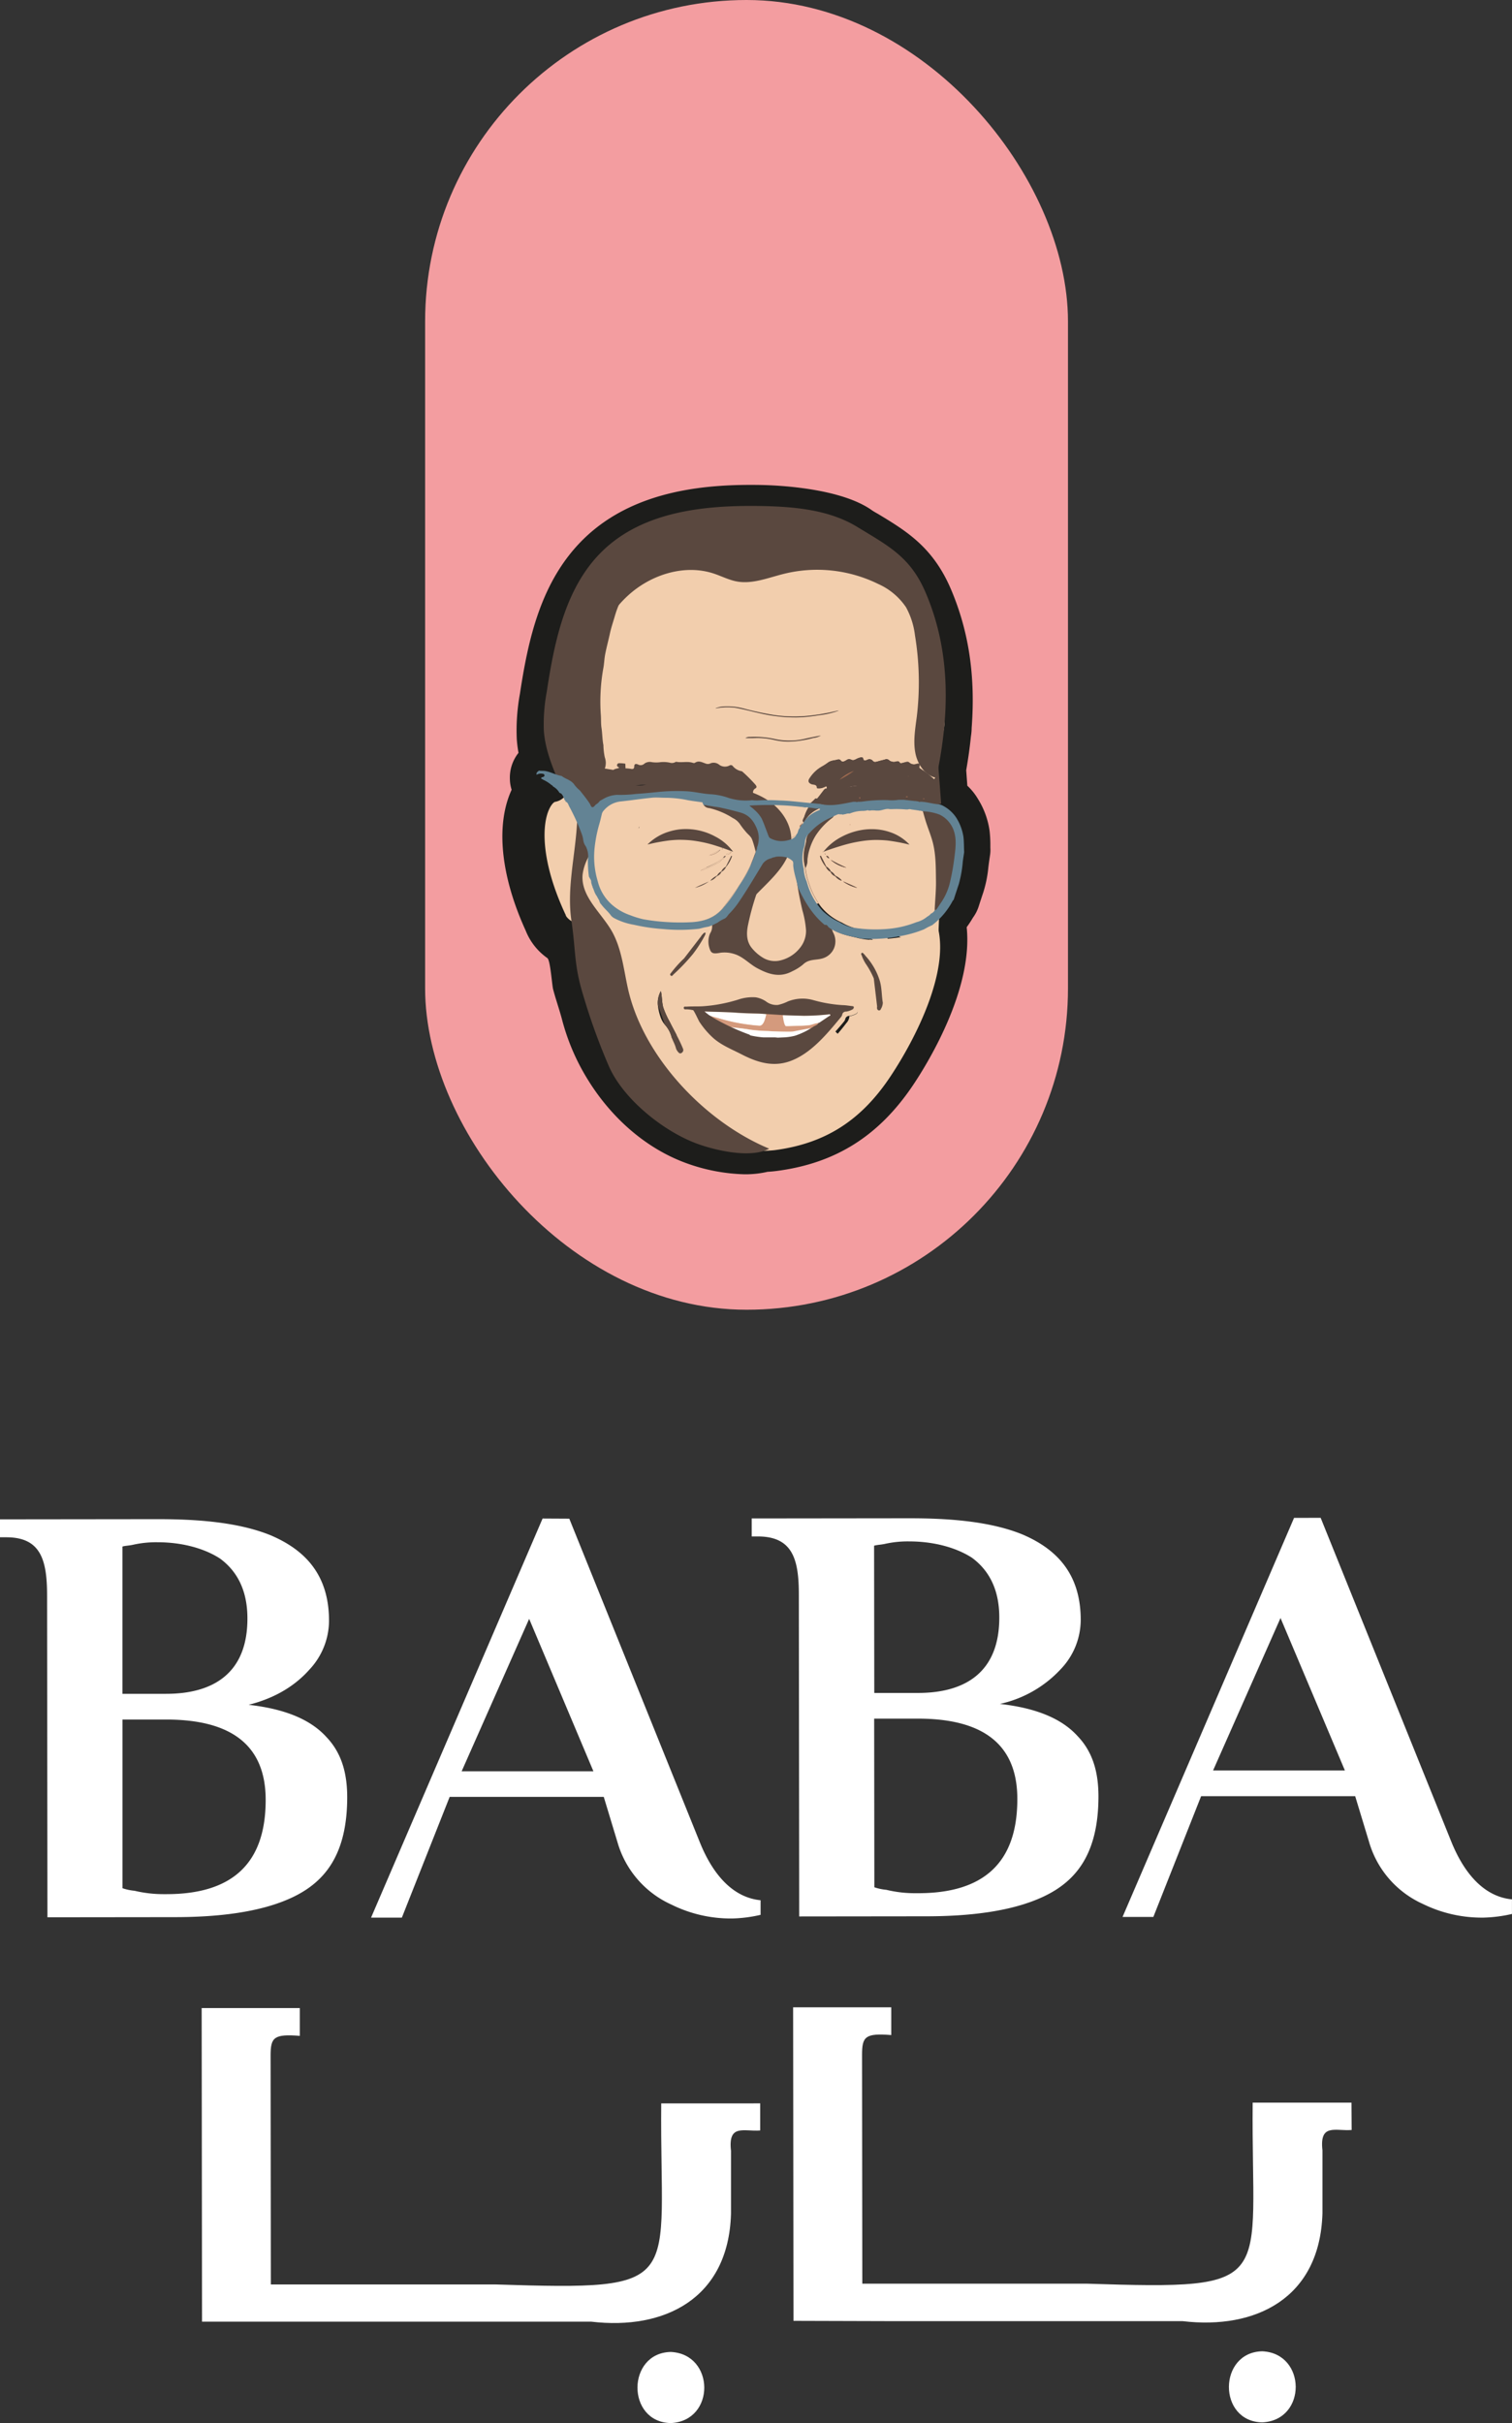 <svg xmlns="http://www.w3.org/2000/svg" viewBox="0 0 414.32 663.93"><rect x="0" y="0" width="414.32" height="663.93" fill="#333333" stroke="none"/><defs><style>.cls-1{fill:#f39da0;}.cls-2{fill:#fff;}.cls-3{fill:#1d1d1b;}.cls-4{fill:#f2cead;}.cls-5{fill:#5a483f;}.cls-6{fill:#fad2c0;}.cls-7{fill:#130b08;}.cls-8{fill:#a46d50;}.cls-9{fill:#d49a7d;}.cls-10{fill:#c5b3af;}.cls-11{fill:#638394;}</style></defs><g id="Layer_2" data-name="Layer 2"><g id="Layer_1-2" data-name="Layer 1"><rect class="cls-1" x="116.49" width="176.16" height="358.87" rx="88.08"/><path class="cls-2" d="M181.19,576.34c-.46,49.74,7.55,51.3-45.55,49.6h0l-19.07,0h0l-26.35,0h0l-16,0-.07-62.72c0-5,.9-5.94,8-5.39v-7.61l-26.89,0,.1,85.92,27.61,0h0l26.35,0h0l33.61,0h0l19.08,0h0c20,2.37,37.62-6.25,38.3-29.55l0-17.26c-.85-7.49,3.56-5.22,8-5.58v-7.42Z"/><path class="cls-2" d="M183.81,644.44c-12.09.24-12.25,19.23,0,19.49C196.15,663.34,195.94,645,183.81,644.44Z"/><path class="cls-2" d="M345.88,644.26c-12.09.24-12.26,19.23,0,19.48C358.22,663.15,358,644.77,345.88,644.26Z"/><path class="cls-2" d="M370.33,576.13l-27.07,0c-.46,49.74,7.55,51.3-45.55,49.6h0l-26.34,0h0l-19.08,0h0l-16,0-.07-62.73c0-5,.9-5.94,8-5.39v-7.6l-26.89,0,.1,85.91L245,636h0l33.62,0h0L305,636h0l19.08,0h0c20,2.37,37.62-6.25,38.3-29.55l0-17.25c-.85-7.49,3.56-5.22,8-5.58Z"/><path class="cls-2" d="M13,525.34l-.1-88.18c0-9.62-1.66-16-11.27-15.94H0V416.3l43.16-.05c10.08,0,21.81.68,31,4.42,9.39,4,16,10.77,16,23.44a19.65,19.65,0,0,1-5.38,13.37c-3.75,4.23-9.14,7.75-16.65,9.64,10.33,1.16,17.13,4.2,21.36,8.88,4.23,4.45,5.64,10.08,5.65,16.41,0,15.72-6.08,23.23-15,27.46S59.23,525.29,48,525.3ZM43.16,422.58a28.8,28.8,0,0,0-6.8.71c-1.17.24-2.11.24-2.81.47l0,40.35,12,0c12.89,0,22.27-5.65,22.25-20.66,0-8-3.06-13.14-7.52-16.41C55.59,424,49.26,422.57,43.16,422.58ZM44.91,519h.71c17.59,0,27.2-8,27.18-25.84,0-14.77-9.18-22-27.24-22h-12l0,46.21a13.85,13.85,0,0,0,3.29.7A34.17,34.17,0,0,0,44.91,519Z"/><path class="cls-2" d="M156,416.12l35.75,88.62c3.76,9.37,9.4,15.23,16.67,15.93v4a37.92,37.92,0,0,1-7.73,1A36.58,36.58,0,0,1,184,521.87a26.87,26.87,0,0,1-14.8-17.11l-3.76-12.42-42.22,0-13.1,33.09h-8.44l47-109.35Zm-11,27.45L126.5,485.34l36.11,0Z"/><path class="cls-2" d="M219,525.11l-.1-88.19c0-9.61-1.66-15.94-11.28-15.93h-1.64v-4.93l43.16-.05c10.09,0,21.81.68,31,4.42,9.39,4,16,10.78,16,23.44a19.56,19.56,0,0,1-5.38,13.38A32.1,32.1,0,0,1,274,466.88c10.32,1.16,17.13,4.2,21.35,8.89,4.23,4.45,5.64,10.08,5.65,16.41,0,15.72-6.07,23.23-15,27.46s-20.87,5.42-32.13,5.43Zm30.14-102.76a28.74,28.74,0,0,0-6.8.71c-1.18.23-2.11.24-2.82.47l.05,40.34h12c12.9,0,22.27-5.65,22.26-20.67,0-8-3.07-13.13-7.53-16.4C261.52,423.74,255.18,422.34,249.09,422.35Zm1.75,96.39h.7c17.59,0,27.2-8,27.18-25.83,0-14.78-9.17-22-27.23-22l-12,0,.05,46.2a13.3,13.3,0,0,0,3.28.7A33.21,33.21,0,0,0,250.84,518.74Z"/><path class="cls-2" d="M361.89,415.89l35.75,88.61c3.77,9.38,9.4,15.24,16.67,15.93v4a38.83,38.83,0,0,1-7.74,1,36.59,36.59,0,0,1-16.66-3.74,26.81,26.81,0,0,1-14.79-17.1l-3.77-12.43-42.22,0-13.09,33.09H307.6l47-109.35Zm-11,27.45-18.48,41.77,36.12,0Z"/><path class="cls-3" d="M238.89,139.79c.6.42,1.23.75,1.83,1.1,7.72,4.67,15,9.08,19.91,20.68s6.68,23.85,5.63,37.83a15.35,15.35,0,0,1-.16,2.06l-.06.43c-.3,3-.73,6-1.28,9.15l.31,4.25a16,16,0,0,1,2.9,3.61,22.34,22.34,0,0,1,3.2,8.77,34.84,34.84,0,0,1,.21,3.52c0,.38,0,.75,0,1.13a9.55,9.55,0,0,1-.09,2l-.12.81c-.07.5-.15,1-.21,1.5-.05.34-.09.68-.13,1a32.63,32.63,0,0,1-1.41,6.95c-.3.89-.59,1.78-.88,2.66l-.4,1.24a10.67,10.67,0,0,1-1.52,2.94,30.72,30.72,0,0,1-1.73,2.64c1.78,17-10.62,37.18-14.65,43.2-9.38,14-21.31,21.53-37.54,23.6-.77.1-1.57.17-2.39.22a27.13,27.13,0,0,1-6.22.68,50.32,50.32,0,0,1-16.16-3.1c-11.24-4.13-20.54-12.63-26.79-22.73a59.89,59.89,0,0,1-7.07-16.34c-.75-2.89-1.74-5.62-2.5-8.51-.33-1.25-.75-8-1.59-8.57a16.69,16.69,0,0,1-5.93-7.52c-6.89-15.09-8.26-29-3.85-38.6a9.81,9.81,0,0,1-.48-2.87,10.9,10.9,0,0,1,2.23-7.07l.13-.17a34.29,34.29,0,0,1-.47-3.75,55.27,55.27,0,0,1,.85-12.37c2.23-14.64,5.64-31.24,17.92-42.92,14-13.29,34-14.57,47.81-14.36C208.23,132.9,229.15,132.88,238.89,139.79Zm-59,148a43.35,43.35,0,0,0,5.29,5.17c3.22,2.75,6.7,5.48,10.28,6.8,4.66,1.71,9.46,2.18,10.85,1.77a9.94,9.94,0,0,1,3-.51,13.09,13.09,0,0,0,1.59-.11c10-1.28,16.59-5.34,22.49-14a10.06,10.06,0,0,1-5.52,0,9.68,9.68,0,0,1-6.92-9.76l.06-1.26a10.49,10.49,0,0,1,7.54-9.55,12,12,0,0,1,1.35-.31,9.78,9.78,0,0,1,2.1-.47l-.3-.06-.74-.16h0l-.14,0-.85-.19a9.57,9.57,0,0,1-6.48-5l-.14-.07a22.36,22.36,0,0,1-6.29-4.55,26.19,26.19,0,0,1-2.32-2.87,9.92,9.92,0,0,1-1.1-9.29,10.52,10.52,0,0,1,7.08-6.4l.4-.11a9.78,9.78,0,0,1,10.73,3.92c.1.15.2.3.31.44a6.15,6.15,0,0,0,2,1.3l.76.39.64.32a9.62,9.62,0,0,1,4.19,2.47c1.12-.12,2.3-.29,3.5-.47a10.3,10.3,0,0,1,3.28.06,10.65,10.65,0,0,1,1.34-1.59,9,9,0,0,0,1.66-2.22c.3-.91.6-1.83.91-2.74a17.72,17.72,0,0,0,.47-2.81c0-.42.09-.83.15-1.24s.15-1.11.23-1.66c0-.24,0-.46,0-.67,0-.59,0-1.16-.07-1.53a4.39,4.39,0,0,0-.27-.59,9.67,9.67,0,0,1-6.39-9,10.29,10.29,0,0,1,.5-3.29l-.44-6.06a9.53,9.53,0,0,1,.15-2.61c.58-3.08,1-6.09,1.29-9,0-.2,0-.4.07-.59l0-.1q0-.34,0-.69c.88-10.9-.47-20.4-4.11-29-2.47-5.85-5.3-7.56-12.16-11.71L228,157.07c-5.52-3.37-13.22-3.94-20.72-4-10.23-.14-24.79.59-33.23,8.61-7.48,7.11-9.85,19.17-11.64,30.92a39.17,39.17,0,0,0-.67,7.92,28.15,28.15,0,0,0,2.33,8.31,10,10,0,0,1,.1,7.3,10.29,10.29,0,0,1-1.48,4.89,10.52,10.52,0,0,1-4.46,4.06c-.68,2.48-1.07,9.57,4.29,21.24l.28.11a9.44,9.44,0,0,1,2.38,1.18,9.59,9.59,0,0,1,4.38,7.2c.07.72.14,1.4.2,2.07a43.87,43.87,0,0,0,1.89,10.48c.21.69.43,1.37.64,2a10.52,10.52,0,0,1,7.14-6A9.72,9.72,0,0,1,191,269.49l1.8,5.07a10.33,10.33,0,0,1-4.61,12.28A10.15,10.15,0,0,1,179.89,287.79Zm41.46-11.51Zm-30.22-4.63-.64.53.94-.1A4.15,4.15,0,0,0,191.13,271.65Zm45.58-5.5a9.56,9.56,0,0,1,5.22,4.87,54.4,54.4,0,0,0,1.87-5.39c-1.17.13-2.31.24-3.43.34l-1.08.1h0A19,19,0,0,1,236.71,266.15Zm-7.68.2h0ZM158.58,246.1h0Zm1.11-.21h0Zm0,0h0Zm75.62-2.74h0Zm-.45-.07Zm16.35-12.24Zm0-.09h0Zm-101-5.51h0Zm.56-1.13h0Zm0,0h0Zm0,0h0Zm-3-.36Zm5.44-.31-.12,0Zm-13.51-10Zm0,0s0,0,0,0S139.75,213.38,139.75,213.37Zm106.38-13.24h0Zm-69.87,25.74a16.29,16.29,0,0,1-2.36-.17,9.66,9.66,0,0,1-8.26-9.85,10.49,10.49,0,0,1,8.71-10,18,18,0,0,1,6.29-.09,9.65,9.65,0,0,1,8,10.15,10.49,10.49,0,0,1-9.09,9.74h-.05A21.86,21.86,0,0,1,176.26,225.87Zm.55-2.05-.37,1.73a3.88,3.88,0,0,0,.61.06Z"/><path class="cls-4" d="M159.61,253.81a4.18,4.18,0,0,1,2,3.16c.07.74.13,1.44.2,2.13A51.4,51.4,0,0,0,164,271.34c1.44,4.74,3.08,9,4.4,12.39.8,2.06,1.48,3.84,2,5.42,1.46,4.31,4.9,7.88,9.63,11.93,3.8,3.25,8,6.5,12.61,8.21,5,1.83,11.9,3.08,15.46,1.92a4.36,4.36,0,0,1,1.28-.22,21.26,21.26,0,0,0,2.34-.17c12.46-1.58,21.26-7.14,28.52-18C247.4,282.17,255,266.13,252.92,256a4.52,4.52,0,0,1-.09-1l.13-3a4.44,4.44,0,0,1,1.36-3,16.38,16.38,0,0,0,3-4l.21-.36.16-.48c.32-1,.64-2,1-3a22.1,22.1,0,0,0,.78-4.24l.15-1.23c.08-.61.17-1.22.26-1.82l.06-.39c0-.4,0-.8,0-1.2a22.21,22.21,0,0,0-.12-2.26h0a9.85,9.85,0,0,0-1.49-3.66,6,6,0,0,0-1.94-1.62,4.18,4.18,0,0,1-3.51-4.09,4.48,4.48,0,0,1,.61-2.31l-.57-7.86a3.89,3.89,0,0,1,.07-1.13c.64-3.42,1.13-6.78,1.43-10a2.34,2.34,0,0,1,0-.26l0-.18c0-.15.05-.29.07-.44h0v-.16a4.51,4.51,0,0,1,0-.52c1-12.47-.56-23.39-4.78-33.37-3.34-7.92-7.79-10.61-15.17-15.07l-2-1.19c-7-4.3-16.11-5-24.86-5.13-12.85-.18-28.95.88-39.42,10.82-9.34,8.88-12.12,22.75-14.17,36.2a45.28,45.28,0,0,0-.76,9.7,35,35,0,0,0,2.89,10.62,4.37,4.37,0,0,1-.42,4.07,4.38,4.38,0,0,1-.57,3.13,4.54,4.54,0,0,1-3.07,2.13c-.25,0-.84.43-1.46,1.59-2.3,4.3-2.6,14.48,4.12,29,.15.33.19.3.23.59.19.36,1,1.57,3.45,2.39A3.94,3.94,0,0,1,159.61,253.81Zm-2.79-.59Zm-7.15-34h0Zm-1.44-1.53ZM182,285.15a4.21,4.21,0,0,1-3.25-1.52,10.84,10.84,0,0,1-2-3.71,17.82,17.82,0,0,1-.84-4,4.54,4.54,0,0,1,3.46-4.7,4.2,4.2,0,0,1,5,2.66l1.89,5.32a4.48,4.48,0,0,1-2,5.32A4.53,4.53,0,0,1,182,285.15Zm50.12-1A4.22,4.22,0,0,1,231,284a4.16,4.16,0,0,1-3-4.22l0-1.32a4.54,4.54,0,0,1,3.26-4.13,5.68,5.68,0,0,1,.93-.19l.22-.05.26-.06a4.23,4.23,0,0,1,5.59,2.25,4.31,4.31,0,0,1,.31,1.76,4.54,4.54,0,0,1-2.54,3.9l-.12.19A4.52,4.52,0,0,1,232.16,284.14Zm-3.74-5.59h0ZM232.6,274Zm6.61-12.1a20.71,20.71,0,0,1-3.88-.41l-.42-.1a3.07,3.07,0,0,1-.42-.07l-.73-.15h0l-.16,0-.85-.19a4.17,4.17,0,0,1-3.25-3.61c-.58-.28-1.12-.57-1.6-.83h0l-.57-.3a18.12,18.12,0,0,1-5.07-3.58,23.22,23.22,0,0,1-1.94-2.41,4.31,4.31,0,0,1-.47-4,4.54,4.54,0,0,1,3.06-2.77l.42-.11A4.23,4.23,0,0,1,228,245c.16.24.32.48.49.71a11.33,11.33,0,0,0,4.24,3.12l.72.37a9.55,9.55,0,0,0,1.69.76,4.15,4.15,0,0,1,3,3,46.1,46.1,0,0,0,7.78-.7,4.26,4.26,0,0,1,2.47.36l.47.23a4.21,4.21,0,0,1,2.31,4.57,4.57,4.57,0,0,1-3.78,3.68c-1.88.28-3.74.45-5.54.62l-1.16.11h0A14.35,14.35,0,0,1,239.21,261.92ZM175,219.57a10.58,10.58,0,0,1-1.58-.11,4.17,4.17,0,0,1-3.57-4.26,4.54,4.54,0,0,1,3.77-4.34,12.5,12.5,0,0,1,4.47-.1,4.16,4.16,0,0,1,3.44,4.39,4.52,4.52,0,0,1-3.93,4.21h-.06A18.68,18.68,0,0,1,175,219.57Z"/><path class="cls-4" d="M257.14,256l.41-9.86-6.82-26.42-24.8-3.81-30.26-.48-20.43.33-12.87,6.81-5.2,12.33L160,249.56l23.91,9.16s41.7-11.64,42.17-11.64,22.8,10.71,22.8,10.71Z"/><path class="cls-4" d="M247.79,207.56a4.56,4.56,0,0,1,0,3.05l-2.7-.44,2.32-5.73A16.85,16.85,0,0,0,247.79,207.56Z"/><path class="cls-4" d="M206.94,213.75c.29.37.57.79-.15,1.17a1.22,1.22,0,0,0-.53,1c0,.41-.18.6-.4.65l-.48-.07h0l-1.95-.26c-14.58-2-28.2-4.12-35.27-5.25.14-.19.6-.32,1.5-.53.05-.25-.19-.24-.3-.34a.52.52,0,0,1-.19-.6.58.58,0,0,1,.62-.38,9.48,9.48,0,0,1,1.69.15c.61.15.92-.09.93-.63,0-.79.41-.87,1-.64a1.57,1.57,0,0,0,1.91-.25,2.63,2.63,0,0,1,2.06-.4,8.39,8.39,0,0,0,2.5,0,8.88,8.88,0,0,1,2.7.17,2,2,0,0,0,1.49-.17.46.46,0,0,1,.32-.09c1.46.28,3-.16,4.42.23.28.06.59.21.84.05,1.13-.75,2.08-.1,3.09.23a1.62,1.62,0,0,0,1.35-.09,2.43,2.43,0,0,1,2.46.43,2.76,2.76,0,0,0,3,.18.72.72,0,0,1,1,.26,4.16,4.16,0,0,0,2.35,1.37.61.61,0,0,1,.31.11A46.16,46.16,0,0,1,206.94,213.75Z"/><path class="cls-4" d="M223.37,201.49a28.33,28.33,0,0,1-7.12,1.06A18.76,18.76,0,0,1,212,202a20.25,20.25,0,0,0-5.33-.47c-.79,0-1.58,0-2.59,0a2.07,2.07,0,0,1,1.32-.33,28.21,28.21,0,0,1,7.28.63,19.3,19.3,0,0,0,8.65-.17c1.42-.32,2.85-.61,4.29-.86A5.44,5.44,0,0,1,223.37,201.49Z"/><path class="cls-4" d="M195.51,193a7.55,7.55,0,0,1,2.6-.54,17.91,17.91,0,0,1,5.41.59c2.93.67,5.82,1.5,8.82,1.88a39.2,39.2,0,0,0,10,.15,57.45,57.45,0,0,0,7.89-1.4,2.27,2.27,0,0,1,.45,0A23.9,23.9,0,0,1,225,195a45.3,45.3,0,0,1-6.24.61,42.69,42.69,0,0,1-6-.34c-3.91-.46-7.64-1.68-11.49-2.39a16.43,16.43,0,0,0-5.46.12A.58.58,0,0,1,195.51,193Z"/><path class="cls-5" d="M257.9,220.2c-4.29,1.39-18.17.42-34-1.37.58-.68,1.1-1.41,1.65-2.11.27-.34.49-.73,1-.65v-.48l-.29-.07a3.2,3.2,0,0,1-1.9.53c-.2,0-.52,0-.52-.16,0-1-.94-.79-1.49-1-.78-.34-1-.83-.58-1.53a10.09,10.09,0,0,1,3.58-3.44,9.43,9.43,0,0,0,1.45-.93c.81-.71,1.81-.64,2.73-.91a.81.81,0,0,1,.86.22c.5.67,1,.28,1.46,0a1.25,1.25,0,0,1,1.42-.18,1.22,1.22,0,0,0,1.23-.1,4.21,4.21,0,0,1,1.28-.52c.33-.07.76,0,.8.28.12.86.61.54,1.06.37a1.23,1.23,0,0,1,1.55.28c.3.38.71.33,1.15.21.7-.2,1.39-.38,2.09-.55a1.13,1.13,0,0,1,1.34.28,2.13,2.13,0,0,0,1.79.25c.4-.1.76-.14,1,.27s.79.07,1.18,0,1-.4,1.44,0a1.85,1.85,0,0,0,1.94.38c.91-.23,1.05,0,.87.87a.34.34,0,0,0,.19.4,36.39,36.39,0,0,1,3.81,3c.75-.85.59-2,.78-2.92.09-.49.19-1,.29-1.46Z"/><path class="cls-6" d="M241,225.42s1.59-8.56-5.59-10-13.61,12.83-2.51,36.78c0,0,1.34,5.12,10.33,6Z"/><path class="cls-4" d="M235.1,215.53a.32.32,0,0,0,0,.14,2.45,2.45,0,0,0,1.6,2.13c.54.22,1.08.6,1.61,0,.68.51,1.45.92,1.79,1.76a1.8,1.8,0,0,0,.14.76,10.28,10.28,0,0,1,.72,4.11,1.92,1.92,0,0,0,.22,1c-.32.1-.43.34-.28.61a3.08,3.08,0,0,1,.2,1.53c0,2.5-.48,5-.45,7.47s.25,4.71.22,7.06a1.72,1.72,0,0,0,.29,1.25,1.8,1.8,0,0,0,0,.46c.23,2.25.13-4.86.23-2.6a33.61,33.61,0,0,0,.22,4.81,31,31,0,0,1,.45,3.61,14.18,14.18,0,0,0,.49,3.21c.38,1.46.54,3.9.81,5.39-.84,0-1.67-1-2.5-.9-1,.1-1.77.5-2.62.2l.05-.07.06,0c.21,0,.42.06.63.06s.65-.85.75-1.21-.26.47-.52.37c-.58-.23-1.18-.43-1.75-.68a4.76,4.76,0,0,1-2.64-2.73,23.57,23.57,0,0,1-1.07-5.51c-.19-1.65-.44,6-.72,4.42-.24-1.36-.73-2.68-1.06-4-1.08-4.41-2.1-8.84-3.21-13.27a52.36,52.36,0,0,1-1-8.38,11.85,11.85,0,0,1,.67-4.43,9.25,9.25,0,0,1,2.37-4.52A5.89,5.89,0,0,1,235.1,215.53ZM238.72,236c-.08-.1-.3-.13-.11-.34a5.23,5.23,0,0,0,.56-.75,2.1,2.1,0,0,0-.15-2.3,33.14,33.14,0,0,1,.07-3.59.21.21,0,0,0,0-.34,15.34,15.34,0,0,0-.29-2.62,7.31,7.31,0,0,0-1.44-3.32,10.13,10.13,0,0,0-3.94-2.71c-.13-.28-.39-.16-.61-.18-.46,0-.93.23-1.37-.1a.45.45,0,0,0-.58.11,5.18,5.18,0,0,0-2,3.87c0,.92,0,1.84,0,2.75a5,5,0,0,0,.27,2.24c.11.25.19.54.49.53s.44-.27.49-.54.1-.43.36-.45.32.26.34.44c.19,1.34.58,2.64.82,4s.36,2.72.56,4.07c.23,1.58.48,3.15.76,4.71.08.43.16.94.75,1.06l.3.18c0,.13.07.25.11.38a.76.76,0,0,0,0,.81,5.39,5.39,0,0,0,1.61,1.65,2.09,2.09,0,0,0,3.2-1.77,3.81,3.81,0,0,0-1.06-2.6c-.5-.57-.42-.93.11-1.39a3.51,3.51,0,0,0,1.22-2.86C239.19,236.5,239.13,236.16,238.72,236Z"/><path class="cls-5" d="M219.62,225.93a.24.24,0,0,0,.21-.3l.3-.35c.22,0,.32-.21.42-.37a7.88,7.88,0,0,1,2.88-2.88,14.41,14.41,0,0,1,1.48-.72c.15-.06.32-.15.31-.34a.26.26,0,0,0-.31-.19c-1,.14-1.92-.33-2.91-.22l-2-.25-.17,0a81.83,81.83,0,0,0-14.56-.36c.59.49,1,.8,1.39,1.17a9.14,9.14,0,0,1,2.11,2.46c.73,1.6,1.3,3.27,1.92,4.91a1.34,1.34,0,0,0,.73.8,6.91,6.91,0,0,0,4.43.54c1.35-.29,2.65-.8,3.09-2.35l.08-.22.2-.65a1,1,0,0,0,.37-.65Zm13.93-3.7a1.37,1.37,0,0,0-1,.1l-1,.2a.65.65,0,0,0-.67,0c-.63-.28-1.11.23-1.66.37a.19.19,0,0,0-.23.12l-.42.25a1.06,1.06,0,0,0-.31,0,18,18,0,0,0-6,4.33,4,4,0,0,0-1.35,2.69,8.83,8.83,0,0,1-.36,1.74,11.41,11.41,0,0,0,.08,5.69,15.29,15.29,0,0,0,.88,4,21.88,21.88,0,0,0,3.36,6.64,15.43,15.43,0,0,0,5.71,4.36,14.75,14.75,0,0,0,3.56,1.52,40.53,40.53,0,0,0,9.41.46,28.65,28.65,0,0,0,8.64-1.89,9.15,9.15,0,0,0,4.14-2.45,7.71,7.71,0,0,0,2.63-2.84,17.14,17.14,0,0,0,2.76-6,65,65,0,0,0,1.24-6.91c.28-2.41.66-4.85-.07-7.18a7.75,7.75,0,0,0-4.2-5c-1.95-.91-4.1-.79-6.16-1.15a6.11,6.11,0,0,0-1.71-.27,1.67,1.67,0,0,0-1.06,0h-.48a27.36,27.36,0,0,0-3.95-.09h-.58c-1.15-.25-2.23.39-3.36.41H241a3.78,3.78,0,0,0-1.64,0l-.33,0a.75.75,0,0,0-.71,0l-.76.09A8.86,8.86,0,0,0,233.55,222.23Zm-21.1,12.28a1.73,1.73,0,0,0-.32,0,6.12,6.12,0,0,0-3.7,3,86.45,86.45,0,0,1-5.86,9.3c-1.57,2.17-3,4.5-5.6,5.72a1.24,1.24,0,0,0-.26.19.44.44,0,0,0-.22.41,2.76,2.76,0,0,1-.5,1.73,4.75,4.75,0,0,0-.18,3.49c.37,1.19.79,1.4,2.11,1.25.4,0,.8-.12,1.2-.15a8.44,8.44,0,0,1,4,.73c1.7.77,3,2.1,4.66,2.95,2.84,1.47,5.76,2.48,9,.8a11.84,11.84,0,0,0,2.64-1.58,4,4,0,0,1,1.65-.91c1.08-.31,2.2-.25,3.28-.56a4.44,4.44,0,0,0,2.85-2.35,4.19,4.19,0,0,0-.24-3.87c-.31-.66-.38-1.43-1.07-1.93a10.4,10.4,0,0,1-2.79-3c-.43-.69-.86-1.38-1.32-2.05a15.75,15.75,0,0,1-2.85-5.84,39,39,0,0,1-1-4.73c0-.5.17-1.12-.28-1.56C216.17,234.07,214.35,234.15,212.45,234.51Zm-5.37-1.2c.74-2.15,1.36-4.24.54-6.56a7.4,7.4,0,0,0-5.6-5.13c-1.5-.35-3-.76-4.49-1.06a28.39,28.39,0,0,0-5-.76c-1.43-.21-2.87-.36-4.27-.64a29.36,29.36,0,0,0-5.92-.6c-1.25,0-2.51-.16-3.76,0-2.8.27-5.58.71-8.38,1a7,7,0,0,0-4.74,2.53,2,2,0,0,0-.48.84c-.26,1.07-.5,2.15-.81,3.2a36.34,36.34,0,0,0-1.22,6.42,23.1,23.1,0,0,0,.88,8.87,12.57,12.57,0,0,0,4.15,6.67,14.87,14.87,0,0,0,4.69,2.64,24.14,24.14,0,0,0,3.6,1.11,54.39,54.39,0,0,0,6.77.8,56.8,56.8,0,0,0,6.78,0c3.33-.25,6.29-1.29,8.45-4.07,1.48-1.91,2.93-3.81,4.22-5.86A39.62,39.62,0,0,0,207.08,233.31Z"/><path class="cls-7" d="M228.26,210.36h0Z"/><path class="cls-4" d="M256.14,248.78c.14-2.48.38-5,.34-7.44-.05-3.47,0-7-.84-10.37-.47-1.85-1.2-3.62-1.8-5.43-.46-1.4-.83-2.84-1.24-4.27a5.77,5.77,0,0,0-1.71-.27,1.44,1.44,0,0,1-1.06,0h-.48a11.57,11.57,0,0,1-3.94-.09h-.6l-.54.11c-5.87-.34-15.05,0-19.29,4.79,0,0-3.71,4.73-3.72,9.64l0,.17a4.22,4.22,0,0,1-.53,2.16,15.29,15.29,0,0,0,.88,4,21.88,21.88,0,0,0,3.36,6.64,15.35,15.35,0,0,0,5.71,4.36,14.21,14.21,0,0,0,3.56,1.52,40.55,40.55,0,0,0,9.41.46,28.85,28.85,0,0,0,8.65-1.89,9.17,9.17,0,0,0,4.13-2.45A3.3,3.3,0,0,1,256.14,248.78Zm-30.62-15.45s.06,0,.06,0a.76.76,0,0,1,0,.11l-.11,0A.49.49,0,0,1,225.52,233.33Zm.7.75s-.05,0-.07,0-.13-.13-.14-.24l0,0H226A1.24,1.24,0,0,0,226.22,234.08Zm1,1.1a1,1,0,0,1-.75-.71A1,1,0,0,1,227.19,235.18Zm1.8,5-.3-.18a2,2,0,0,1-1.09-1.13,2.54,2.54,0,0,1-1.24-1.3,9.1,9.1,0,0,1-1.67-3l.2-.11c.51,1,1,2,1.51,3a2.7,2.7,0,0,1,1.23,1.31,2.39,2.39,0,0,1,1.13,1.09l.3.18a4.91,4.91,0,0,1,1.59,1.2A3.15,3.15,0,0,1,229,240.19Zm-1.3-4.55a40.27,40.27,0,0,0,4.21,2.1A9.07,9.07,0,0,1,227.69,235.64Zm3.36,5.89c1.28.58,2.57,1.12,3.81,1.74A10.74,10.74,0,0,1,231.05,241.53Z"/><path class="cls-4" d="M256.86,253.63c3.55,12.44-6.12,31.26-13,41.53-7.9,11.8-17.68,18.2-31.71,20a36,36,0,0,1-12.46-.94c-2.07-.46-4.17-.82-6.18-1.48a19.29,19.29,0,0,1-4.5-2.41c-.91-.59-1.78-1.22-2.64-1.88a3.5,3.5,0,0,0-1.89-.86,1,1,0,0,0-1.12-.74,2.9,2.9,0,0,1-2.27-.65c-2.27-1.5-4-3.6-6-5.37a20.31,20.31,0,0,1-3.92-5.49,35.61,35.61,0,0,1-3.43-7.57,17.8,17.8,0,0,1-.84-3.76,23.89,23.89,0,0,0-.42-3,18.2,18.2,0,0,1-.51-4.78,23.07,23.07,0,0,0-.35-8,12.34,12.34,0,0,0-.62-2.08c-.39-.82-1.21-1.33-1.46-2.22-.6-2.08-1.47-4.08-2-6.21a70.92,70.92,0,0,1-1.82-9,34,34,0,0,1-.56-5.43,25.15,25.15,0,0,0,0-3.13,25,25,0,0,1,.31-6.79c.05-.24,0-.5.34-.58a12.43,12.43,0,0,1,.09,3.39c-.09,1.3.31,2.54.29,3.82a.14.14,0,0,0,.13.19l.3.54c-.13.47-.23.93.3,1.23l.18.63c-.13.17-.08.28.11.34l.11.23.1.23c.13.35.27.69.4,1l.09.23a.11.11,0,0,1,.05.09l.11.22a.1.1,0,0,1,.06.09l.12.2a.14.14,0,0,1,.07.1l.09.13.47.86.14.21.25.69.08.16.14.23.17.17c.92,1,1.78,2.16,2.77,3.13a8.45,8.45,0,0,0,3.54,1.87,55.42,55.42,0,0,0,13.42,2.13,28.88,28.88,0,0,0,8.91-.59c1.09-.28,2.18-.57,3.39-.95a9.1,9.1,0,0,0-1,2.58,6.94,6.94,0,0,0,.48,3.62,1.66,1.66,0,0,0,1.88,1,9.26,9.26,0,0,1,5.82.56c1.33.65,2.43,1.66,3.7,2.41,3,1.75,6.14,2.88,9.75,1.52a9.91,9.91,0,0,0,2.78-1.52,7.82,7.82,0,0,1,4.41-1.65,5.09,5.09,0,0,0,4.69-6.16c-.08-.52-.49-.88-.65-1.36.18-.17.29,0,.37,0,2,1.56,4.38,2,6.78,2.56a17.74,17.74,0,0,0,5.58.58c3.82-.36,7.64-.61,11.39-1.81C253.54,255.13,255.15,254.26,256.86,253.63ZM199,292.38l-1.49-.22c-.31-.06-.57,0-.51.37a4.17,4.17,0,0,0,1.26,2.56,24.37,24.37,0,0,0,4.08,2.8,29.91,29.91,0,0,0,3.15,1.7A6.91,6.91,0,0,0,210,300c1-.27,2.12,0,3.15-.44.51-.23.93-.58,1.46-.79,2.08-.8,4.3-1.26,6.16-2.59a24.08,24.08,0,0,0,4.71-4.64c.13-.15.38-.35.16-.53s-.4.06-.57.16a27.86,27.86,0,0,1-3,1.7,39.25,39.25,0,0,1-5.43,2.19c-.16,0-.34.18-.51,0,.06-.06.1-.14.16-.17a4.47,4.47,0,0,0,2.88-2.05c0-.09.16-.14.25-.2a32.82,32.82,0,0,0,5.33-4.34,65.6,65.6,0,0,0,7.19-8,3,3,0,0,0,.82-1.85,5.38,5.38,0,0,0,1.9-.66.77.77,0,0,0,.35-.68c0-.24-.22-.26-.41-.28a27.14,27.14,0,0,0-2.7-.28,39.58,39.58,0,0,1-8.4-1.43,11.28,11.28,0,0,0-7.4.38,12.84,12.84,0,0,1-2.83,1c-1.37.27-2.42-.41-3.49-1a7.3,7.3,0,0,0-2.84-1.14,12.9,12.9,0,0,0-5.08.66,45,45,0,0,1-10.21,1.91c-1.59.08-3.16.06-4.74.12-.29,0-.76-.13-.74.36s.41.42.74.4a8.54,8.54,0,0,1,1.75.21,1.65,1.65,0,0,0,.26.81c1.28,2.31,2.88,4.41,4.26,6.64,1.1,1.78,3,2.85,4.23,4.49A7.54,7.54,0,0,1,199,292.38Zm-17.92-20.82a6.6,6.6,0,0,0-.8,3.91,13.91,13.91,0,0,0,.66,3,6.74,6.74,0,0,0,1.24,2.29,8.09,8.09,0,0,1,1.75,3.06c.3,1.19,1,2.2,1.28,3.39a2.68,2.68,0,0,0,.52.93c.24.31.54.66,1,.37a.92.92,0,0,0,.4-1.22c-1-2.51-2.39-4.85-3.6-7.28a24,24,0,0,1-1.8-4C181.35,274.6,181.44,273.06,181.09,271.56Zm60.82,3.17c-.33-1.79-.24-3.87-.8-5.9a18,18,0,0,0-4.49-7.5c-.12-.13-.27-.3-.48-.17s-.14.33-.06.5a10.89,10.89,0,0,0,1.17,2.43,22.3,22.3,0,0,1,2.19,4,4.89,4.89,0,0,1,.63,2,38.58,38.58,0,0,1,.23,5.69,1.57,1.57,0,0,0,0,.61.61.61,0,0,0,.49.46.52.52,0,0,0,.54-.41A3.46,3.46,0,0,0,241.91,274.73ZM193.3,256c0-.21,0-.33-.08-.36a.4.4,0,0,0-.29.08,3.75,3.75,0,0,0-.87,1,43,43,0,0,1-4.59,6,32.11,32.11,0,0,0-3.5,3.88c-.18.26-.48.56-.19.83s.58-.1.78-.3a54.07,54.07,0,0,0,5.32-5.59,35.26,35.26,0,0,0,3.18-4.92C193.17,256.32,193.24,256.08,193.3,256Z"/><path class="cls-5" d="M218.14,233.46c.49.51.26,1.22.3,1.8a46.6,46.6,0,0,0,1.14,5.45,18.38,18.38,0,0,0,3.09,6.73c.5.77,1,1.57,1.43,2.37a11.84,11.84,0,0,0,3,3.41c.75.58.83,1.46,1.16,2.22a5,5,0,0,1,.25,4.45,4.9,4.9,0,0,1-3.12,2.71c-1.17.36-2.4.29-3.58.64a4.24,4.24,0,0,0-1.79,1.06,13.16,13.16,0,0,1-2.89,1.81c-3.54,1.93-6.71.77-9.81-.92-1.78-1-3.22-2.51-5.07-3.39A8.75,8.75,0,0,0,198,261c-.44,0-.87.12-1.31.17-1.44.17-1.9-.06-2.3-1.44a5.73,5.73,0,0,1,.2-4,3.37,3.37,0,0,0,.55-2,.51.51,0,0,1,.24-.47,1.93,1.93,0,0,1,.28-.22c2.83-1.4,4.4-4.08,6.13-6.59a103.09,103.09,0,0,0,6.41-10.71,6.74,6.74,0,0,1,4-3.45,1.39,1.39,0,0,1,.35,0,1.7,1.7,0,0,1-.32,1,17.28,17.28,0,0,0-1.67,3.72,11.82,11.82,0,0,1-.81,2.05,25.12,25.12,0,0,0-1.78,4.18,69.09,69.09,0,0,0-3,10.42c-.44,2.16-.41,4.32.93,6.08a11.72,11.72,0,0,0,3,2.7,6.32,6.32,0,0,0,5.13.8,9.71,9.71,0,0,0,5.43-3.7,7.38,7.38,0,0,0,1.42-4.47,26,26,0,0,0-1-5.51c-.62-2.69-1.18-5.42-1.55-8.18-.25-1.93-.33-3.9-.5-5.85A2.26,2.26,0,0,1,218.14,233.46Z"/><path class="cls-4" d="M218.14,233.46a2.26,2.26,0,0,0-.32,1.94c.17,1.95.25,3.92.5,5.85.37,2.76.93,5.49,1.55,8.18a26,26,0,0,1,1,5.51,7.38,7.38,0,0,1-1.42,4.47,9.71,9.71,0,0,1-5.43,3.7,6.32,6.32,0,0,1-5.13-.8,11.72,11.72,0,0,1-3-2.7c-1.34-1.76-1.37-3.92-.93-6.08a69.09,69.09,0,0,1,3-10.42,25.12,25.12,0,0,1,1.78-4.18,11.82,11.82,0,0,0,.81-2.05,17.28,17.28,0,0,1,1.67-3.72,1.7,1.7,0,0,0,.32-1C214.61,231.79,216.6,231.7,218.14,233.46Zm-3.69,24.39a2,2,0,0,0,1.9-1.45,1.42,1.42,0,0,0-.58-1.65,4.84,4.84,0,0,0-5,.15c-.36.28-.5.69-.08.85a13,13,0,0,1,2.59,1.73A1.9,1.9,0,0,0,214.45,257.85Z"/><path class="cls-4" d="M220.13,225.28l-.3.35a.3.3,0,0,0-.21.3h0c-.33.11-.53.29-.37.65l-.2.65-.08.22c-.44,1.55-1.74,2.06-3.09,2.35a6.91,6.91,0,0,1-4.43-.54,1.34,1.34,0,0,1-.73-.8c-.62-1.64-1.19-3.31-1.92-4.91a9.14,9.14,0,0,0-2.11-2.46c-.38-.37-.8-.68-1.39-1.17a81.83,81.83,0,0,1,14.56.36c.05.08.1.08.17,0l2,.25a11,11,0,0,0-1.6,3.2C220.25,224.25,219.74,224.71,220.13,225.28Z"/><path class="cls-5" d="M222,220.13a15.81,15.81,0,0,0,2.94-3.28c.26-.33.47-.7,1-.63.08.74.55.76,1,.4a1.35,1.35,0,0,1,1.36-.29.72.72,0,0,0,.55-.08c1.27-.73,2.65-.42,3.95-.67,1-.19,2-.28,2.93-.41a11.37,11.37,0,0,1,2.25-.12.46.46,0,0,0,.53.48c2,0,3.44,1.24,5.19,1.78a21.26,21.26,0,0,0,2.74,1.12,1,1,0,0,1,.87.83,9.63,9.63,0,0,1-2.88.11c-2.78-.18-5.54.33-8.31.45s-5.49,1-8.29,1a10.67,10.67,0,0,1-2.48-.33C224.23,220.2,223.07,220.44,222,220.13Z"/><path class="cls-5" d="M207.08,233.31c-.32-1.12-.59-2.26-1-3.35-.33-.87-1.17-1.4-1.74-2.13a20.06,20.06,0,0,1-1.59-2.08,5,5,0,0,0-1.94-1.64,20.4,20.4,0,0,0-6.48-2.73,2,2,0,0,1-1.84-1.58,28.39,28.39,0,0,1,5,.76c1.51.3,3,.71,4.49,1.06a7.4,7.4,0,0,1,5.6,5.13C208.44,229.07,207.82,231.16,207.08,233.31Z"/><path class="cls-5" d="M247.3,219.26a1,1,0,0,0-.87-.83,21.26,21.26,0,0,1-2.74-1.12c-1.75-.54-3.23-1.8-5.19-1.78a.46.46,0,0,1-.53-.48,1.81,1.81,0,0,0,1.32-.16c.55-.23,1.5-.45,1.68-.18.52.81,1.08.42,1.63.22a7.25,7.25,0,0,1,4.57-.3c.55.15,1.11.24,1.65.4,1.79.55,3.74.5,5.49,1.18-.12.55-.2,1.1-.36,1.63a7.19,7.19,0,0,0-.31,2h-.3a.51.51,0,0,0-.52-.06l-4-.49a.42.42,0,0,0-.65,0h-.35c0-.09-.08-.1-.15,0Z"/><path class="cls-5" d="M228.61,223.24a1.68,1.68,0,0,1-.72,1,18.64,18.64,0,0,0-4.49,4.89,16.21,16.21,0,0,0-2.17,6.49,4.35,4.35,0,0,1-.53,2.16,11.41,11.41,0,0,1-.08-5.69,8.83,8.83,0,0,0,.36-1.74,4,4,0,0,1,1.35-2.69,18,18,0,0,1,6-4.33A1.06,1.06,0,0,1,228.61,223.24Z"/><path class="cls-5" d="M220.13,225.28c-.39-.57.12-1,.27-1.52a11,11,0,0,1,1.6-3.2c1-.11,1.91.36,2.91.22a.26.26,0,0,1,.31.19c0,.19-.16.28-.31.34a14.41,14.41,0,0,0-1.48.72,7.88,7.88,0,0,0-2.88,2.88C220.45,225.07,220.35,225.24,220.13,225.28Z"/><path class="cls-8" d="M237.53,221.44c-.13.49.28.27.45.3.61.08,1.27-.09,1.82.28a18.44,18.44,0,0,0-4.81,0,3.72,3.72,0,0,1-1.44.19v0A8.86,8.86,0,0,1,237.53,221.44Z"/><path class="cls-8" d="M249.35,221a11.64,11.64,0,0,1-3.95-.09A27.36,27.36,0,0,1,249.35,221Z"/><path class="cls-8" d="M244.82,220.87c-.83.17-1.66.36-2.49.5a1.2,1.2,0,0,1-.87-.09C242.59,221.26,243.67,220.62,244.82,220.87Z"/><path class="cls-8" d="M232.54,222.67l0-.34a1.37,1.37,0,0,1,1-.1v0A2.07,2.07,0,0,1,232.54,222.67Z"/><path class="cls-8" d="M241,221.28a2.7,2.7,0,0,1-1.64,0A3.78,3.78,0,0,1,241,221.28Z"/><path class="cls-8" d="M219.24,226.59c-.16-.36,0-.54.37-.65A1,1,0,0,1,219.24,226.59Z"/><path class="cls-8" d="M250.89,221a1.39,1.39,0,0,1-1.06,0A1.67,1.67,0,0,1,250.89,221Z"/><path class="cls-8" d="M248.17,218.35a.41.41,0,0,1,.64,0A1,1,0,0,1,248.17,218.35Z"/><path class="cls-8" d="M239,221.33a.81.81,0,0,1-.71,0A.75.75,0,0,1,239,221.33Z"/><path class="cls-8" d="M231.59,222.53a.75.75,0,0,1-.67,0A.65.65,0,0,1,231.59,222.53Z"/><path class="cls-8" d="M252.87,218.82a.57.57,0,0,1,.52.06A.41.41,0,0,1,252.87,218.82Z"/><path class="cls-8" d="M235.54,218.86c-.09-.13-.16-.32,0-.41s.17.12.21.23Z"/><path class="cls-8" d="M219.62,225.93a.3.3,0,0,1,.21-.3A.24.24,0,0,1,219.62,225.93Z"/><path class="cls-8" d="M219,227.46l.08-.22Z"/><path class="cls-8" d="M244,244.62l-.09-.23Z"/><path class="cls-5" d="M200.22,254.85l.59.39c1.79-9.59,15.24-14.65,16-24.43.33-4.4-2.25-8.56-5.8-11.11s-8-3.71-12.37-4.42a73.33,73.33,0,0,0-21.49-.23c-1.72.24-3.77.42-4.86-.89a4.61,4.61,0,0,1-.81-2.61c-.9-10.71,3.05-21.57,9-30.85s14-17.29,21.93-25.21c-13.3-4.41-29.45,1.24-37.49,13.09-5.69,8.38-7.26,18.81-7.34,28.75s1.16,19.67.46,29.41c-.61,8.52-2.69,17-1.48,25.36,1.3,8.87.66,12.13,3.26,20.63a169.36,169.36,0,0,0,7.08,19.54c4,9,15,17.77,24.13,21.11,5.24,1.92,14.74,4.05,19.75,1.36-17.65-7.34-34.49-25.17-38.68-43.73-1.22-5.44-1.74-11.21-4.56-16.06-2.94-5-8.41-9.39-7.9-15.28a13.4,13.4,0,0,1,2-5.5,32.33,32.33,0,0,1,20.55-15,31.14,31.14,0,0,1,24.67,4.88c1,.72,2.06,1.7,2,2.95Z"/><path class="cls-8" d="M244.17,244.93l-.12-.22Z"/><path class="cls-8" d="M244.34,245.22l-.11-.2Z"/><path class="cls-8" d="M244.5,245.45l-.08-.13Z"/><path class="cls-8" d="M245.12,246.52l-.15-.21Z"/><path class="cls-8" d="M245.44,247.37l-.08-.16Z"/><path class="cls-8" d="M245.76,247.77l-.18-.17Z"/><path class="cls-8" d="M229.26,222.87,229,223A.19.19,0,0,1,229.26,222.87Z"/><path class="cls-8" d="M220,220.31c-.07.06-.12.06-.17,0Z"/><path class="cls-8" d="M247.67,218.33c.06-.07.11-.06.14,0l-.08,0Z"/><path class="cls-8" d="M232.94,226.12v-.34A.21.21,0,0,1,232.94,226.12Z"/><path class="cls-4" d="M209.82,281.18c-.47,1.3-.56,1.36-2.18,1.24a52.84,52.84,0,0,1-10.7-1.89l-3.21-.9-1.22-.67c-.14-.19-.34-.35-.33-.61,3.17.14,6.36.15,9.53.39,2,.15,4.07.17,6.1.23C210.42,279.05,210,279,209.82,281.18Z"/><path class="cls-4" d="M224.78,281.65c-1.05.06-2,.6-3.05.68-.88.07-1.75.11-2.63.13-1.22,0-2.45.11-3.67.11-.63,0-1.26-.1-1.17-1,0-.49.07-1,.05-1.48s.24-.73.78-.7c1.85.07,3.69.11,5.54.16a65.5,65.5,0,0,0,7-.39c.23,0,.55-.16.63.13s-.26.29-.43.4l-2.71,1.79-.23.12Z"/><path class="cls-5" d="M254.31,216.21c-1.75-.68-3.7-.63-5.49-1.18-.54-.16-1.1-.25-1.65-.4a7.25,7.25,0,0,0-4.57.3c-.55.2-1.11.59-1.63-.22-.18-.27-1.13-.05-1.68.18a1.81,1.81,0,0,1-1.32.16,11.37,11.37,0,0,0-2.25.12c-1,.13-1.94.22-2.93.41-1.3.25-2.68-.06-3.95.67a.72.72,0,0,1-.55.08,1.35,1.35,0,0,0-1.36.29c-.48.36-1,.34-1-.4v-.46l-.28-.06a3.21,3.21,0,0,1-1.83.51c-.19,0-.5,0-.5-.16,0-1-.9-.76-1.44-1-.75-.32-1-.8-.56-1.48a9.92,9.92,0,0,1,3.45-3.3,9.28,9.28,0,0,0,1.4-.9c.77-.68,1.74-.61,2.62-.87a.77.77,0,0,1,.83.21c.48.64,1,.28,1.4,0a1.18,1.18,0,0,1,1.37-.18,1.17,1.17,0,0,0,1.18-.09,3.91,3.91,0,0,1,1.23-.51c.32-.06.73,0,.77.28.12.82.59.51,1,.35a1.17,1.17,0,0,1,1.48.26c.29.37.69.33,1.11.21.67-.2,1.34-.36,2-.53a1.06,1.06,0,0,1,1.28.27,2.12,2.12,0,0,0,1.73.24c.38-.09.73-.13,1,.26s.76.07,1.14,0,.94-.38,1.38,0a1.81,1.81,0,0,0,1.86.38c.89-.23,1-.06.85.83a.31.31,0,0,0,.18.38,33.92,33.92,0,0,1,3.66,2.86c.1.65.81.72,1.12,1.17.18.25.57.38.41.78s-.5.41-.83.47A4.63,4.63,0,0,1,254.31,216.21Zm-24.25-2.57a30.24,30.24,0,0,0,3.92-2.4A10.87,10.87,0,0,0,230.06,213.64Zm13.5-1.18a25.33,25.33,0,0,1,4.61.08A8.79,8.79,0,0,0,243.56,212.46Zm5.22.21a.56.56,0,0,0,.15,0s0,0,.08,0-.06-.07-.09-.07A.6.6,0,0,0,248.78,212.67Z"/><path class="cls-4" d="M258.67,195.66A24.71,24.71,0,0,0,257,185.18a42.52,42.52,0,0,1-1.68-5.78c-.69-3.1-.92-6.34-2.28-9.26-.42-.92-.71-1.93-1.78-2.34a1.8,1.8,0,0,1-.83-.83l-3.64-5.56a34.22,34.22,0,0,0-3.45-4.55,16.19,16.19,0,0,0-4.13-2.83c-1.54-.86-3.27-.76-5-1-1.4-.17-2.83.12-4.23-.15a.79.79,0,0,0-.89.43c-.74,1.33-2,1.25-3.15,1.21a28.17,28.17,0,0,0-5,.06,7.78,7.78,0,0,1-3,.15c-2.41-.67-4.68.14-6.87,1a13,13,0,0,1-6.42,1.18c-1.09-.15-2.21.26-3.25-.17a8,8,0,0,0-2.95-.51,4.17,4.17,0,0,1-3.15-1.52,1.28,1.28,0,0,0-1.23-.6,5.86,5.86,0,0,1-2.76-.55,9.47,9.47,0,0,0-5.38-.74c-1.29.21-2.7.29-3.67-1-.24-.32-.6-.2-1-.08a6.57,6.57,0,0,0-2.46,1.64,47,47,0,0,0-7.11,8.31,27.66,27.66,0,0,0-3.3,7.42c-.47,1.57-1,3.16-1.33,4.78-.4,1.78-.87,3.55-1.22,5.33-.26,1.33-.28,2.71-.54,4a51.94,51.94,0,0,0-.65,12.86c.07,1.13,0,2.27.18,3.41.23,1.55.21,3.16.52,4.7l0,.22a17.74,17.74,0,0,0,.38,3.12,4.5,4.5,0,0,1,0,3.05l2.37.39c.14-.19.6-.32,1.5-.53.05-.25-.19-.24-.3-.34a.52.52,0,0,1-.19-.6.58.58,0,0,1,.62-.38,9.48,9.48,0,0,1,1.69.15c.61.15.92-.09.93-.63,0-.79.41-.87,1-.64a1.57,1.57,0,0,0,1.91-.25,2.63,2.63,0,0,1,2.06-.4,8.39,8.39,0,0,0,2.5,0,8.88,8.88,0,0,1,2.7.17,2,2,0,0,0,1.49-.17.46.46,0,0,1,.32-.09c1.46.28,3-.16,4.42.23.28.06.59.21.84.05,1.13-.75,2.08-.1,3.09.23a1.62,1.62,0,0,0,1.35-.09,2.43,2.43,0,0,1,2.46.43,2.76,2.76,0,0,0,3,.18.72.72,0,0,1,1,.26,4.16,4.16,0,0,0,2.35,1.37.61.61,0,0,1,.31.11,46.16,46.16,0,0,1,3.82,3.71c.29.37.57.79-.15,1.17a1.22,1.22,0,0,0-.53,1c0,.41-.18.6-.4.65,6,.81,12.16,1.58,18,2.25.58-.68,1.1-1.41,1.65-2.11.27-.34.49-.73,1-.65v-.48l-.29-.07a3.2,3.2,0,0,1-1.9.53c-.2,0-.52,0-.52-.16,0-1-.94-.79-1.49-1-.78-.34-1-.83-.58-1.53a10.09,10.09,0,0,1,3.58-3.44,9.43,9.43,0,0,0,1.45-.93c.81-.71,1.81-.64,2.73-.91a.81.81,0,0,1,.86.22c.5.67,1,.28,1.46,0a1.25,1.25,0,0,1,1.42-.18,1.22,1.22,0,0,0,1.23-.1,4.21,4.21,0,0,1,1.28-.52c.33-.07.76,0,.8.28.12.86.61.54,1.06.37a1.23,1.23,0,0,1,1.55.28c.3.38.71.33,1.15.21.7-.2,1.39-.38,2.09-.55a1.13,1.13,0,0,1,1.34.28,2.13,2.13,0,0,0,1.79.25c.4-.1.76-.14,1,.27s.79.07,1.18,0,1-.4,1.44,0a1.85,1.85,0,0,0,1.94.38c.91-.23,1.05,0,.87.87a.34.34,0,0,0,.19.4,36.39,36.39,0,0,1,3.81,3c.75-.85.59-2,.78-2.92.09-.49.19-1,.29-1.46.37-1.86.74-3.72,1-5.6.18-1.53.47-3,.69-4.57C258.93,197.8,258.59,196.76,258.67,195.66Zm-35.3,5.83a28.33,28.33,0,0,1-7.12,1.06A18.76,18.76,0,0,1,212,202a20.25,20.25,0,0,0-5.33-.47c-.79,0-1.58,0-2.59,0a2.07,2.07,0,0,1,1.32-.33,28.21,28.21,0,0,1,7.28.63,19.3,19.3,0,0,0,8.65-.17c1.42-.32,2.85-.61,4.29-.86A5.44,5.44,0,0,1,223.37,201.49ZM225,195a45.3,45.3,0,0,1-6.24.61,42.69,42.69,0,0,1-6-.34c-3.91-.46-7.64-1.68-11.49-2.39a16.43,16.43,0,0,0-5.46.12.58.58,0,0,1-.34,0,7.55,7.55,0,0,1,2.6-.54,17.91,17.91,0,0,1,5.41.59c2.93.67,5.82,1.5,8.82,1.88a39.2,39.2,0,0,0,10,.15,57.45,57.45,0,0,0,7.89-1.4,2.27,2.27,0,0,1,.45,0A23.9,23.9,0,0,1,225,195Z"/><path class="cls-5" d="M170,213.12c-.62-.85-.56-.92,1.15-1.33.05-.23-.19-.22-.29-.32a.49.49,0,0,1-.18-.58.53.53,0,0,1,.58-.36,8.75,8.75,0,0,1,1.63.14c.59.14.89-.08.9-.6,0-.77.39-.85,1-.62a1.49,1.49,0,0,0,1.83-.25,2.56,2.56,0,0,1,2-.37,8.4,8.4,0,0,0,2.4,0,8.2,8.2,0,0,1,2.6.16,1.88,1.88,0,0,0,1.43-.17.47.47,0,0,1,.32-.08c1.4.27,2.85-.16,4.25.21.26.07.56.21.8.06,1.09-.72,2-.1,3,.22a1.58,1.58,0,0,0,1.3-.09,2.38,2.38,0,0,1,2.37.41,2.67,2.67,0,0,0,2.84.18.69.69,0,0,1,.93.25,4,4,0,0,0,2.26,1.31.64.64,0,0,1,.29.12A42.68,42.68,0,0,1,207,215c.28.36.55.76-.14,1.11a1.17,1.17,0,0,0-.51,1c-.06.71-.5.75-1,.51s-1.12-.91-1.82-.12a.39.39,0,0,1-.32,0c-1-.44-2.24-.08-3.26-.57a.78.78,0,0,0-.47-.09,5.83,5.83,0,0,1-3.55-.41.94.94,0,0,0-.85.12c-.17.09-.35.34-.47.31-1.19-.33-2.49.5-3.65-.2a.93.93,0,0,0-1.14,0,.5.5,0,0,1-.39.07c-1.2-.54-2.56-.32-3.77-.75a14.16,14.16,0,0,0-4.47-.79,4.5,4.5,0,0,1-.89-.1,1,1,0,0,0-1.05.21,1,1,0,0,1-1,.14c-1.9-.82-3.82-.18-5.72.08a14.3,14.3,0,0,0-5.16,1.28.49.49,0,0,1-.67-.12.41.41,0,0,1,.22-.61c.68-.32.94-1,1.4-1.5.17-.18,0-.27,0-.41-.27-.59,0-.84.59-.86A2.71,2.71,0,0,0,170,213.12Z"/><path class="cls-5" d="M229.85,194.71a22.51,22.51,0,0,1-5.43,1.27,43.4,43.4,0,0,1-6,.6,40.85,40.85,0,0,1-5.74-.34c-3.76-.43-7.35-1.61-11.05-2.29a16,16,0,0,0-5.26.12.53.53,0,0,1-.32,0,7.2,7.2,0,0,1,2.5-.51,17.58,17.58,0,0,1,5.21.56,83.51,83.51,0,0,0,8.48,1.81,38.05,38.05,0,0,0,9.6.15,58,58,0,0,0,7.59-1.34A1.69,1.69,0,0,1,229.85,194.71Z"/><path class="cls-5" d="M204.24,202.24a2.05,2.05,0,0,1,1.27-.32,26.5,26.5,0,0,1,7,.61,18.57,18.57,0,0,0,8.32-.17c1.37-.3,2.75-.58,4.13-.82a5.37,5.37,0,0,1-2.12.67,27.94,27.94,0,0,1-6.85,1,18.54,18.54,0,0,1-4.13-.52,19.58,19.58,0,0,0-5.13-.46C206,202.26,205.21,202.24,204.24,202.24Z"/><path class="cls-8" d="M225.62,215.7l.28.06Z"/><path class="cls-4" d="M188.67,277.93a8.54,8.54,0,0,0-1.75-.21c-.33,0-.73,0-.74-.4s.45-.35.74-.36c1.58-.06,3.15,0,4.74-.12a45,45,0,0,0,10.21-1.91,12.9,12.9,0,0,1,5.08-.66,7.3,7.3,0,0,1,2.84,1.14c1.07.63,2.12,1.31,3.49,1a12.84,12.84,0,0,0,2.83-1,11.28,11.28,0,0,1,7.4-.38,39.58,39.58,0,0,0,8.4,1.43,27.14,27.14,0,0,1,2.7.28c.19,0,.4,0,.41.28a.77.77,0,0,1-.35.68,5.38,5.38,0,0,1-1.9.66,1.1,1.1,0,0,0-1.16.9,1.73,1.73,0,0,1-.33.63,58.3,58.3,0,0,1-8.22,8.33c-.66.51-1.42.86-2.12,1.32-1.91,1.27-3.61,2.86-5.81,3.69s-4.46,1-6.48-.43a2,2,0,0,0-.63-.3c-1.7-.48-3.16-1.5-4.94-1.77a5.81,5.81,0,0,1-1.75-.71c-.51-.27-.63-.72-.19-1.07a3.7,3.7,0,0,0,1.1-2.52h0a10.25,10.25,0,0,1,2.47.18,3,3,0,0,0,1.88-.36l-.6-.18c-4.95-1-9.16-3.47-13.13-6.36-.28-.2-.62-.36-.34-.8l1.22.67a35.72,35.72,0,0,0,5.08,3.13,6.66,6.66,0,0,0,1.79.94c4.29,2.1,8.92,2.46,13.68,2.16a16,16,0,0,0,3.64-.5,21.27,21.27,0,0,0,5.4-2.63c.51-.32,1.16-.47,1.46-1.08l.1,0,.23-.12,2.71-1.79c.17-.11.5-.16.43-.4s-.4-.15-.63-.13a65.5,65.5,0,0,1-7,.39c-1.85-.05-3.69-.09-5.54-.16-.54,0-.8.14-.78.7s0,1-.05,1.48c-1.39.17-2.74-.22-4.12-.14a.32.32,0,0,1-.32-.28c.17-2.18.6-2.13-2-2.21-2-.06-4.07-.08-6.1-.23-3.17-.24-6.36-.25-9.53-.39A34,34,0,0,1,188.67,277.93Z"/><path class="cls-5" d="M180.29,275.47a6.6,6.6,0,0,1,.8-3.91c.35,1.5.26,3,.65,4.46a24,24,0,0,0,1.8,4c1.21,2.43,2.58,4.77,3.6,7.28a.92.92,0,0,1-.4,1.22c-.46.29-.76-.06-1-.37a2.68,2.68,0,0,1-.52-.93c-.28-1.19-1-2.2-1.28-3.39a8.09,8.09,0,0,0-1.75-3.06Z"/><path class="cls-5" d="M239.44,268.1a22.3,22.3,0,0,0-2.19-4,10.89,10.89,0,0,1-1.17-2.43c-.08-.17-.15-.37.06-.5s.36,0,.48.17a18,18,0,0,1,4.49,7.5c.56,2,.47,4.11.8,5.9a3.46,3.46,0,0,1-.53,1.71.52.52,0,0,1-.54.41.61.61,0,0,1-.49-.46,1.57,1.57,0,0,1,0-.61Z"/><path class="cls-5" d="M192.06,256.62a3.75,3.75,0,0,1,.87-1,.4.4,0,0,1,.29-.08c.11,0,.13.15.08.36s-.13.37-.24.58a35.26,35.26,0,0,1-3.18,4.92,54.07,54.07,0,0,1-5.32,5.59c-.2.2-.43.63-.78.3s0-.57.19-.83a32.11,32.11,0,0,1,3.5-3.88Z"/><path class="cls-5" d="M188.54,221.73a15.82,15.82,0,0,1,7.57,2.05,13.33,13.33,0,0,1,3.44,2.82c.11.13.19.27.07.43a.33.33,0,0,1-.5.09,2.12,2.12,0,0,1-.38-.29c-1.05-.89-1.08-.94-2.34-.22a12.52,12.52,0,0,1-5,1.55,17.87,17.87,0,0,1-4.95-.13,7.16,7.16,0,0,0-2-.11,7.68,7.68,0,0,1-2.66-.64,9.55,9.55,0,0,0-5.84-.13c-.32.11-.75.35-.94-.07s.24-.6.53-.81A27.45,27.45,0,0,1,186.19,222,23.13,23.13,0,0,1,188.54,221.73Zm3.73,1.44a5.38,5.38,0,0,1,.14,4,17,17,0,0,0,4.61-1.79A13.08,13.08,0,0,0,192.27,223.17Zm-9,.38a17.71,17.71,0,0,0-4.58,1.89,24.21,24.21,0,0,1,4.11,1A3.65,3.65,0,0,1,183.26,223.55Zm3-.41a1.16,1.16,0,0,0-.84,1c0,.47.16.84.73.83s.86-.56.94-1S186.76,223.23,186.22,223.14Zm4.49,1.25c0-.35-.13-.63-.58-.6s-.93.26-1,.8.29.61.69.61S190.62,224.87,190.71,224.39Z"/><path class="cls-8" d="M197.75,235.51c-.3.7-1,.89-1.58,1.22a17.38,17.38,0,0,1-4.24,1.85,6.84,6.84,0,0,1,1.85-.93,36.09,36.09,0,0,0,3.94-2.18Z"/><path class="cls-8" d="M197.35,232.83a4.86,4.86,0,0,1-3.08,1.5C195.32,233.88,196.33,233.34,197.35,232.83Z"/><path class="cls-8" d="M199.39,234.19a1.38,1.38,0,0,1,1-.84A1.57,1.57,0,0,1,199.39,234.19Z"/><path class="cls-8" d="M197.72,235.47a1.44,1.44,0,0,1,.84-.59.92.92,0,0,1-.81.63Z"/><path class="cls-8" d="M198,232.52a.52.52,0,0,1-.17.12c-.09,0-.16,0-.12-.12a.29.29,0,0,1,.16-.15C198,232.34,198.05,232.4,198,232.52Z"/><path class="cls-8" d="M199.16,234.39h0s0,0,0-.06,0,0,.05,0Z"/><polygon class="cls-8" points="200.73 232.96 200.78 232.99 200.72 233.01 200.73 232.96"/><path class="cls-8" d="M231.9,237.74a9.33,9.33,0,0,1-4.22-2.09A46,46,0,0,0,231.9,237.74Z"/><path class="cls-8" d="M234.87,243.27a10.71,10.71,0,0,1-3.82-1.74C232.33,242.11,233.62,242.65,234.87,243.27Z"/><path class="cls-8" d="M226.36,237.58a9.31,9.31,0,0,1-1.68-3l.21-.12c.51,1,1,2,1.51,3Z"/><path class="cls-8" d="M229.06,240.12a5.22,5.22,0,0,1,1.6,1.2,3.08,3.08,0,0,1-1.67-1.13Z"/><path class="cls-8" d="M227.6,238.88a2.54,2.54,0,0,1-1.24-1.3l0,0a2.79,2.79,0,0,1,1.23,1.31Z"/><path class="cls-8" d="M228.7,240a2,2,0,0,1-1.1-1.13l0,0a2.42,2.42,0,0,1,1.13,1.08Z"/><path class="cls-8" d="M227.19,235.18a1,1,0,0,1-.75-.71A1,1,0,0,1,227.19,235.18Z"/><path class="cls-8" d="M225.62,233.44h-.11a.49.49,0,0,1,0-.12s0,0,.06,0A.36.36,0,0,1,225.62,233.44Z"/><path class="cls-8" d="M226,233.86l.18.23s-.05,0-.07,0-.14-.13-.14-.24Z"/><path class="cls-8" d="M228.76,239.93l.3.19-.07.07-.29-.18Z"/><path class="cls-8" d="M226,233.88l0,0H226Z"/><path class="cls-4" d="M214.78,258.68a2.77,2.77,0,0,1-1.65-.52,19.81,19.81,0,0,0-3.83-2.41c-.63-.22-.42-.8.12-1.2,1.82-1.31,5.51-1.43,7.3-.2a1.93,1.93,0,0,1,.85,2.31A2.85,2.85,0,0,1,214.78,258.68Z"/><path class="cls-8" d="M230.06,213.64a10.87,10.87,0,0,1,3.92-2.4A30.24,30.24,0,0,1,230.06,213.64Z"/><path class="cls-5" d="M243.56,212.46a8.79,8.79,0,0,1,4.61.08A25.33,25.33,0,0,0,243.56,212.46Z"/><path class="cls-8" d="M248.78,212.67a.6.6,0,0,1,.14,0s.06,0,.09.07,0,0-.08,0A.56.56,0,0,1,248.78,212.67Z"/><path class="cls-4" d="M198.81,282.76a35.72,35.72,0,0,1-5.08-3.13l3.21.9a52.84,52.84,0,0,0,10.7,1.89c1.62.12,1.78-1.95,2.25-3.25a.32.32,0,0,0,.32.28c1.39-.08,2.73.31,4.12.14-.09.87.47,3,1.1,3,1.22,0,2.45-.08,3.67-.11.88,0,1.75-.06,2.63-.13,1.06-.08,2-.62,3.05-.68-.3.61-.95.76-1.46,1.08a21.27,21.27,0,0,1-5.4,2.63,16,16,0,0,1-3.64.5,24.73,24.73,0,0,1,3.28-1.57c-.16-.21-.34-.15-.48-.15-2.3,0-4.59,0-6.88-.18a43.52,43.52,0,0,1-5.23-.4C202.94,283.19,200.86,283,198.81,282.76Z"/><path class="cls-4" d="M198.81,282.76c2.05.26,4.13.43,6.16.8a43.52,43.52,0,0,0,5.23.4c2.29.14,4.58.22,6.88.18.14,0,5.58-1.15,5.74-.94-1.18.38-7.46,2.13-8.54,2.66-4.76.3-9.39-.06-13.68-2.16A6.66,6.66,0,0,1,198.81,282.76Z"/><path class="cls-9" d="M224.88,281.63l.23-.12Z"/><path class="cls-8" d="M202.24,286.48c-.34,0-.69,0-1,.26s-.33.23-.48.07a.89.89,0,0,1-.1-.94.3.3,0,0,1,.43-.22c.42.21,1,.24,1.1.83Z"/><path class="cls-2" d="M192.27,223.17a13.08,13.08,0,0,1,4.75,2.2,17,17,0,0,1-4.61,1.79A5.38,5.38,0,0,0,192.27,223.17Z"/><path class="cls-2" d="M183.26,223.55a3.65,3.65,0,0,0-.47,2.85,24.21,24.21,0,0,0-4.11-1A17.71,17.71,0,0,1,183.26,223.55Z"/><path class="cls-2" d="M186.22,223.14c.54.09.9.36.83.81s-.26,1-.94,1-.77-.36-.73-.83A1.16,1.16,0,0,1,186.22,223.14Z"/><path class="cls-2" d="M190.71,224.39c-.09.48-.33.81-.86.81s-.73-.2-.69-.61.45-.77,1-.8S190.67,224,190.71,224.39Z"/><path class="cls-5" d="M240,227.75a7,7,0,0,1-2.63.48l0-.22,2.61-.32Z"/><path class="cls-5" d="M236.63,228.17h-2.08A4.71,4.71,0,0,1,236.63,228.17Z"/><path class="cls-5" d="M240,227.69l.06,0,0,0-.05.06Z"/><path class="cls-10" d="M233.26,223.27c.07-.05.14-.08.21,0l-.12.09Z"/><path class="cls-5" d="M256.48,213.12c-3.13-.74-5.13-3.83-5.69-7s0-6.48.43-9.74a79,79,0,0,0-.5-22.3,21.21,21.21,0,0,0-2.45-7.69,18,18,0,0,0-7.6-6.37,37.9,37.9,0,0,0-25.93-2.77c-4.23,1.05-8.51,2.83-12.74,2.09-2.26-.4-4.32-1.5-6.5-2.21-7.95-2.6-17.18.3-23.47,6.1s-9.85,14-11.28,22.29-.9,16.62,0,24.82c.21,2,.42,4.2-.54,6s-3.61,2.91-5.14,1.57a5,5,0,0,1-1.13-1.8c-2.24-5.1-4.52-10.33-4.92-15.94a48.46,48.46,0,0,1,.81-10.66c2.11-13.9,5.16-28.94,15.53-38.79,11.08-10.54,27.53-12.29,42.57-12.08,9.38.14,19.11.93,27,5.75,8.75,5.34,14.62,8.28,18.8,18.19,7,16.48,6.45,33.95,2.7,51.15Z"/><path class="cls-4" d="M188.42,277s3.42,10.9,14.52,13.71c0,0,8.41,6.15,18.14-3.94l-8.86-.88h-3.73l-2.09.4L204.78,285s-11.08-4-13.46-7.67Z"/><path class="cls-11" d="M147.3,211.48l.39-.34h0c.66.14,1.34,0,2,.18,1.45.31,2.74,1.06,4.21,1.29,1,.82,2.41,1.06,3.31,2.16a9.2,9.2,0,0,0,1.7,1.83c.92,1.17,1.87,2.32,2.68,3.57.24.37.35,1,.78,1s.63-.54,1-.78a3.18,3.18,0,0,0,1-.94l1.27-.72a8.2,8.2,0,0,1,3.49-.94,35.54,35.54,0,0,0,5.16-.25c2.09-.14,4.19-.34,6.28-.56a50.24,50.24,0,0,1,7.56-.17c2.21.11,4.32.68,6.54.81a17.7,17.7,0,0,1,4.94,1,15.65,15.65,0,0,0,6.5.63,9.49,9.49,0,0,0,1.5.08,46.54,46.54,0,0,1,6,0c2.83.07,5.63.47,8.44.7h0c1.09.12,2.19.18,3.26.38,2.89.53,5.7-.18,8.52-.72l.75,0a.27.27,0,0,0,.41,0c.51,0,1,0,1.51-.08a41.83,41.83,0,0,1,6.71-.38,11.22,11.22,0,0,0,3-.08l.31,0,.16,0h1l3,.34.18,0,.8.11a.39.39,0,0,0,.47.08h.32c1.57.07,3,.55,4.6.69a3.32,3.32,0,0,1,1.47.48A9.73,9.73,0,0,1,262,224a13.66,13.66,0,0,1,2,5.28c.17,1.4.12,2.8.2,4.2-.12.85-.26,1.71-.37,2.56a32.48,32.48,0,0,1-1.13,6.32c-.47,1.39-.92,2.79-1.38,4.19a1.37,1.37,0,0,0-.26.28,20.29,20.29,0,0,1-4.94,6.12l-.65.53-1.18.55-1.12.62a32.08,32.08,0,0,1-6.79,1.9,39.37,39.37,0,0,1-10.66.6,2.48,2.48,0,0,0-.35-.13c-2.94-.62-5.94-1.12-8.37-3-.23-.33-.41-.72-1-.58-3.33-2.74-5.46-6.32-7.3-10.14-.38-2-1.12-3.93-1.33-6-.05-.45.09-.93-.16-1.35a5.2,5.2,0,0,0-1.54-1,8.37,8.37,0,0,0-3-.21l-.48.15a1.81,1.81,0,0,0-.82.27,4,4,0,0,0-2.33,1.46c-1,1.66-2,3.3-3,4.94s-2.2,3.55-3.37,5.28a22.52,22.52,0,0,1-2.82,3.5c-.48.47-.73,1.15-1.43,1.42a9.27,9.27,0,0,0-1.85,1.09l-.48.21a9.33,9.33,0,0,1-1.95.84l-1.1.21-1.45.37a46.59,46.59,0,0,1-9,.16l-1.17-.1a50.5,50.5,0,0,1-7.75-1.16,17.67,17.67,0,0,1-5.54-1.9,3.58,3.58,0,0,1-.69-.59c-.78-1.12-1.91-2-2.69-3.09l-.16-.16-.15-.24-.07-.14-.24-.68-.13-.19-.47-.86-.07-.11a.22.22,0,0,0-.09-.1l-.11-.19a.21.21,0,0,0-.06-.1l-.1-.2a.24.24,0,0,0-.06-.11l-.09-.21-.38-1-.1-.21-.11-.24a.32.32,0,0,0-.1-.33l-.17-.61c-.16-.39,0-.85-.31-1.19l-.28-.53-.12-.19a32.47,32.47,0,0,1-.29-4.52,6.06,6.06,0,0,0-.56-3.77,3.73,3.73,0,0,1-.72-1.85,8.06,8.06,0,0,0-.35-1.43A59.41,59.41,0,0,0,156,221c-.27-.49-.38-1.2-1.09-1.38h0c0-.16.17-.38-.18-.32a4.33,4.33,0,0,0-.27-.79c-.27-.51-.46-1.11-1.14-1.26a4.57,4.57,0,0,0-1.8-1.77.44.44,0,0,0-.34-.33,10,10,0,0,0-2.42-1.54.69.69,0,0,0-.45-.22.34.34,0,0,1,0-.14c0-.24.2-.28.39-.32s.55-.2.5-.51-.34-.42-.66-.43a2.31,2.31,0,0,0-1.52.31c0-.25-.05-.5.16-.7A.18.18,0,0,1,147.3,211.48Zm71.94,15.05a.25.25,0,0,0,.19-.29l.31-.34a.57.57,0,0,0,.35-.31,7.72,7.72,0,0,1,2.84-2.86,10.06,10.06,0,0,1,1.44-.7c.14-.05.33-.13.3-.32s-.22-.2-.37-.18c-.94.12-1.82-.29-2.75-.21a1,1,0,0,0-.83-.07l-1.09-.17-.18,0a78.75,78.75,0,0,0-14.11-.34c.54.45,1,.75,1.33,1.11a9.21,9.21,0,0,1,2.07,2.47c.69,1.56,1.25,3.18,1.87,4.78a1.13,1.13,0,0,0,.61.66,6.54,6.54,0,0,0,4.37.55c1.07-.26,2.28-.51,2.74-1.81.2-.09.23-.28.26-.46l.08-.2.2-.64a1,1,0,0,0,.36-.64Zm13.57-3.6a1.88,1.88,0,0,0-1,.1l-.94.19a.73.73,0,0,0-.63-.05c-.63-.26-1.1.24-1.64.38l-.23.13-.42.23a16.24,16.24,0,0,0-6.11,4.32,3.63,3.63,0,0,0-1.26,2.47,5.9,5.9,0,0,1-.34,1.7,11,11,0,0,0,0,5.63,9.36,9.36,0,0,0,.83,3.54,18.54,18.54,0,0,0,4.39,8.05,16.69,16.69,0,0,0,4.58,3.06,12.17,12.17,0,0,0,3.48,1.46,39.1,39.1,0,0,0,8.92.44,27.61,27.61,0,0,0,8.65-1.89,7.58,7.58,0,0,0,3-1.53,3.2,3.2,0,0,0,1-.81,2.25,2.25,0,0,0,1.1-1c.38,0,.49-.26.65-.5.29-.41.55-.84.84-1.26a16.5,16.5,0,0,0,2.63-5.81,62.39,62.39,0,0,0,1.19-6.64c.3-2.37.66-4.77,0-7.07a7.66,7.66,0,0,0-4-4.85,14.38,14.38,0,0,0-4.76-.93,1.62,1.62,0,0,0-.92-.14.38.38,0,0,0-.38-.1l-.28-.06-1.41-.19a1.55,1.55,0,0,0-1,0h-.48a28.78,28.78,0,0,0-3.83-.09h-.61c-1.11-.26-2.15.42-3.24.4H240a4.53,4.53,0,0,0-1.6,0l-.32,0a.67.67,0,0,0-.67,0l-.76.08A9.41,9.41,0,0,0,232.81,222.93Zm-25.87,10.81.13-.26.16-.47a1.27,1.27,0,0,0,.2-.78,6.89,6.89,0,0,0,.11-4.8c-.83-2.19-2-3.93-4.35-4.7-.78-.25-1.57-.42-2.35-.64-1.24-.33-2.5-.59-3.76-.88l-1-.15-.15,0-1.75-.3-.16,0a2.49,2.49,0,0,0-1.3-.12,7.84,7.84,0,0,0-2.05-.2,30,30,0,0,0-8.29-1c-1.09,0-2.17-.19-3.26-.07-2.25.25-4.5.56-6.74.82s-4.24.55-5.75,2.37c-.24.29-.58.56-.63.91a22,22,0,0,1-.67,2.41,60.8,60.8,0,0,0-1.23,6.09,17.75,17.75,0,0,0-.17,4.77,34.12,34.12,0,0,0,.88,4.89,12.47,12.47,0,0,0,3.95,6.38,16,16,0,0,0,4.7,2.68,24,24,0,0,0,5.43,1.4c1.55.18,3.1.36,4.68.43a46.76,46.76,0,0,0,7.39-.08,10.35,10.35,0,0,0,7.32-3.8,38.24,38.24,0,0,0,4.3-6.06c.09-.16.21-.31.31-.46a31.69,31.69,0,0,0,3.6-7A3.08,3.08,0,0,0,206.94,233.74Z"/><path class="cls-4" d="M206.19,288.79l1.69.41a10.92,10.92,0,0,0,3.59.47,11.53,11.53,0,0,0,3.79-1.3.69.69,0,0,0,.3-.23c.14-.23-.07-.54-.34-.59a1.48,1.48,0,0,0-.79.14c-2.38.8-4.92.1-7.39-.08a1.59,1.59,0,0,0-.75.09.53.53,0,0,0-.32.61c.08.24.48.28.57.05Z"/><path class="cls-4" d="M197.62,280.09S210.23,290,223,281.31l-4.76.95-5.26,1.12-5.37-.41-2.88-.83Z"/><path class="cls-4" d="M225.62,233.43l-.11,0a.49.49,0,0,1,0-.12s.06,0,.06,0A.76.76,0,0,1,225.62,233.43Z"/><path class="cls-4" d="M206.08,230c-.33-.87-1.17-1.4-1.74-2.13a21.06,21.06,0,0,1-1.59-2.07,5,5,0,0,0-1.94-1.65,20.4,20.4,0,0,0-6.48-2.73,2,2,0,0,1-1.84-1.58c-1.43-.21-2.86-.36-4.27-.64a30.09,30.09,0,0,0-5.91-.61c-1.26,0-2.52-.15-3.77,0-2.8.27-5.58.71-8.38,1a7,7,0,0,0-4.74,2.52,2,2,0,0,0-.48.84c-.26,1.07-.5,2.15-.82,3.2a37.25,37.25,0,0,0-1.21,6.42,23.1,23.1,0,0,0,.88,8.87,12.53,12.53,0,0,0,4.15,6.67,15,15,0,0,0,4.69,2.64,25.41,25.41,0,0,0,3.6,1.12,54.38,54.38,0,0,0,6.77.79,56.8,56.8,0,0,0,6.78,0c3.33-.25,6.29-1.29,8.45-4.07,1.48-1.91,2.93-3.81,4.23-5.86a40,40,0,0,0,4.62-9.36C206.76,232.19,206.49,231.05,206.08,230Zm-8,2.56s-.1.1-.17.12-.16,0-.13-.12a.35.35,0,0,1,.17-.15C198,232.34,198.05,232.4,198,232.52Zm-.69.31a4.86,4.86,0,0,1-3.08,1.5C195.32,233.89,196.33,233.34,197.35,232.83ZM175,227a.5.5,0,0,1,.23-.5Zm22.76,8.52c-.3.68-1,.88-1.58,1.21a17.77,17.77,0,0,1-4.24,1.85,6.93,6.93,0,0,1,1.84-.93,34.32,34.32,0,0,0,3.94-2.18,1.5,1.5,0,0,1,.85-.59A.93.93,0,0,1,197.75,235.52Zm1.41-1.13,0,0s0,0,0-.05h.05A.33.33,0,0,1,199.16,234.39Zm.23-.2a1.4,1.4,0,0,1,1-.84A1.57,1.57,0,0,1,199.39,234.19Zm1.33-1.17V233l.05,0Z"/><path class="cls-5" d="M226.22,234.08s-.05,0-.07,0-.13-.13-.14-.24l0,0H226A1.24,1.24,0,0,0,226.22,234.08Z"/><path class="cls-5" d="M227.19,235.18a1,1,0,0,1-.75-.71A1,1,0,0,1,227.19,235.18Z"/><path class="cls-5" d="M230.65,241.32a3.15,3.15,0,0,1-1.66-1.13l-.3-.18a2,2,0,0,1-1.09-1.13,2.54,2.54,0,0,1-1.24-1.3,9.1,9.1,0,0,1-1.67-3l.2-.11c.51,1,1,2,1.51,3a2.7,2.7,0,0,1,1.23,1.31,2.39,2.39,0,0,1,1.13,1.09l.3.18A4.91,4.91,0,0,1,230.65,241.32Z"/><path class="cls-5" d="M231.9,237.74a9.07,9.07,0,0,1-4.21-2.1A40.27,40.27,0,0,0,231.9,237.74Z"/><path class="cls-5" d="M234.86,243.27a10.74,10.74,0,0,1-3.81-1.74C232.33,242.11,233.62,242.65,234.86,243.27Z"/><path class="cls-5" d="M199.07,234.08s.05,0,.07,0,.13-.13.13-.24l.06,0h-.08A1.92,1.92,0,0,1,199.07,234.08Z"/><path class="cls-5" d="M198.1,235.18a1,1,0,0,0,.75-.71A1,1,0,0,0,198.1,235.18Z"/><path class="cls-5" d="M194.63,241.32a3.07,3.07,0,0,0,1.66-1.13l.3-.18a2.06,2.06,0,0,0,1.1-1.13,2.54,2.54,0,0,0,1.24-1.3,9.1,9.1,0,0,0,1.67-3l-.2-.11c-.51,1-1,2-1.51,3a2.7,2.7,0,0,0-1.23,1.31,2.3,2.3,0,0,0-1.13,1.09l-.3.18A5.06,5.06,0,0,0,194.63,241.32Z"/><path class="cls-5" d="M193.39,237.74a9.07,9.07,0,0,0,4.21-2.1A40.27,40.27,0,0,1,193.39,237.74Z"/><path class="cls-5" d="M190.43,243.27a10.74,10.74,0,0,0,3.81-1.74C193,242.11,191.67,242.65,190.43,243.27Z"/><path class="cls-4" d="M197.35,232.83a4.86,4.86,0,0,1-3.08,1.5C195.32,233.89,196.33,233.34,197.35,232.83Z"/><path class="cls-4" d="M198.56,234.88a.93.93,0,0,1-.81.64c-.3.68-1,.88-1.58,1.21a17.77,17.77,0,0,1-4.24,1.85,6.93,6.93,0,0,1,1.84-.93,34.32,34.32,0,0,0,3.94-2.18A1.5,1.5,0,0,1,198.56,234.88Z"/><path class="cls-4" d="M198,232.52s-.1.1-.17.12-.16,0-.13-.12a.35.35,0,0,1,.17-.15C198,232.34,198.05,232.4,198,232.52Z"/><path class="cls-4" d="M199.19,234.33a.33.33,0,0,1,0,.06l0,0s0,0,0-.05Z"/><path class="cls-4" d="M200.34,233.35a1.57,1.57,0,0,1-1,.84A1.4,1.4,0,0,1,200.34,233.35Z"/><polygon class="cls-4" points="200.78 232.99 200.72 233.02 200.73 232.96 200.78 232.99"/><path class="cls-5" d="M225.63,233.39a15.42,15.42,0,0,1,5.13-4.18,18.13,18.13,0,0,1,6.42-1.94,17.15,17.15,0,0,1,3.36,0,15.53,15.53,0,0,1,3.26.71,12.86,12.86,0,0,1,5.43,3.46,50.69,50.69,0,0,0-6-1.13c-1-.1-1.95-.15-2.91-.16s-1.94.05-2.9.15a37.69,37.69,0,0,0-5.81,1.13C229.63,232,227.68,232.62,225.63,233.39Z"/><path class="cls-5" d="M200.89,233.39c-2-.77-3.91-1.43-5.82-2a36.27,36.27,0,0,0-5.73-1.13c-1-.1-1.92-.14-2.89-.15s-1.94.06-2.93.16a52.51,52.51,0,0,0-6.1,1.13,14.06,14.06,0,0,1,5.66-3.46,16.13,16.13,0,0,1,3.31-.71,16.82,16.82,0,0,1,9.64,2A13.93,13.93,0,0,1,200.89,233.39Z"/><path class="cls-4" d="M200,290.55l-1.42-.22c-.3-.05-.55,0-.48.36a4.05,4.05,0,0,0,1.28,2.44,23.94,23.94,0,0,0,4,2.67,28.67,28.67,0,0,0,3.05,1.62,6.62,6.62,0,0,0,4.34.37c1-.26,2,0,3-.43.48-.21.86-.55,1.37-.75,2-.76,4.06-1.2,5.79-2.47a22.21,22.21,0,0,0,4.35-4.42c.11-.15.34-.33.13-.51s-.38.06-.54.16a25.33,25.33,0,0,1-2.82,1.61,35.36,35.36,0,0,1-5.11,2.09c-.16,0-.33.18-.49,0,.05-.05.09-.13.15-.15a4.12,4.12,0,0,0,2.68-2c0-.08.14-.13.23-.18a30.34,30.34,0,0,0,4.95-4.15,58.3,58.3,0,0,0,6.6-7.6,2.78,2.78,0,0,0,.73-1.77,5,5,0,0,0,1.79-.63.7.7,0,0,0,.31-.64c0-.23-.22-.25-.4-.27-.86-.09-1.72-.26-2.59-.27a37.75,37.75,0,0,1-8-1.36,10.83,10.83,0,0,0-7.06.36,11.85,11.85,0,0,1-2.66.94,4.71,4.71,0,0,1-3.36-1,7.3,7.3,0,0,0-2.75-1.08,12.15,12.15,0,0,0-4.83.63,42.32,42.32,0,0,1-9.68,1.82c-1.51.08-3,0-4.52.11-.27,0-.72-.12-.69.34s.41.41.72.39a7.78,7.78,0,0,1,1.67.2,1.79,1.79,0,0,0,.28.77c1.29,2.2,2.89,4.2,4.28,6.33,1.1,1.7,2.93,2.72,4.17,4.28A7.27,7.27,0,0,1,200,290.55Z"/><path class="cls-2" d="M210,279.86c-.41,1.25-.5,1.31-2,1.19a51.05,51.05,0,0,1-10.27-1.81l-3.09-.86-1.19-.63c-.13-.18-.33-.33-.34-.58,3,.13,6.08.14,9.12.37,1.93.14,3.88.16,5.82.22C210.5,277.83,210.09,277.79,210,279.86Z"/><path class="cls-2" d="M224.28,280.32c-1,.05-1.87.57-2.88.64-.84.07-1.67.11-2.51.13-1.17,0-2.33.1-3.5.1-.6,0-1.2-.1-1.14-.92,0-.47,0-.95,0-1.42s.2-.69.72-.67c1.76.07,3.53.12,5.29.16a61.79,61.79,0,0,0,6.66-.37c.21,0,.51-.15.6.12s-.23.28-.39.39l-2.53,1.7-.22.12Z"/><path class="cls-9" d="M199.54,281.37a34,34,0,0,1-4.94-3l3.09.86A51.05,51.05,0,0,0,208,281.05c1.54.12,1.82-2.86,2.23-4.11,0,.16.14.29.31.28,1.32-.08,2.62.29,3.94.13-.06.83.35,3.84.95,3.84,1.17,0,2.33-.07,3.5-.1.84,0,1.67-.06,2.51-.13,1-.07,1.88-.59,2.88-.64-.26.58-.88.72-1.35,1a20.38,20.38,0,0,1-5.08,2.51,15.34,15.34,0,0,1-3.45.47,22.48,22.48,0,0,1,3.08-1.5.43.43,0,0,0-.46-.14c-2.2,0-4.39,0-6.57-.17a42.25,42.25,0,0,1-5-.39C203.49,281.78,201.51,281.62,199.54,281.37Z"/><path class="cls-2" d="M199.54,281.37c2,.25,4,.41,5.9.76a42.25,42.25,0,0,0,5,.39c2.18.13,4.37.2,6.57.17.14,0,5.28-1.1,5.45-.9-1.12.37-4.36,3.39-5.38,3.9-4.53.28-11.65-1.42-15.81-3.42A6.54,6.54,0,0,1,199.54,281.37Z"/><path class="cls-9" d="M224.38,280.3l.22-.12Z"/><path class="cls-8" d="M202.93,284.92c-.32,0-.66,0-.9.25s-.31.22-.46.07a.89.89,0,0,1-.13-.9.28.28,0,0,1,.41-.21c.4.2,1,.23,1.08.79Z"/><path class="cls-5" d="M233.51,275.68c-.86-.09-1.72-.26-2.59-.27a37.75,37.75,0,0,1-8-1.36,10.83,10.83,0,0,0-7.06.36,11.85,11.85,0,0,1-2.66.94,4.71,4.71,0,0,1-3.36-1,7.3,7.3,0,0,0-2.75-1.08,12.15,12.15,0,0,0-4.83.63,42.32,42.32,0,0,1-9.68,1.82c-1.51.08-3,0-4.52.11-.27,0-.72-.12-.69.34s.41.41.72.39a7.78,7.78,0,0,1,1.67.2h.12c.27,0,1.59,3,1.82,3.29a23.16,23.16,0,0,0,3.7,4.33c2.25,2,5,3.08,7.68,4.45,4.2,2.18,8.52,3.6,13.21,2,5.84-2,10.39-7.6,14.19-12.19a1.54,1.54,0,0,0,.3-.6,1,1,0,0,1,1.08-.86,5,5,0,0,0,1.79-.63.7.7,0,0,0,.31-.64C233.89,275.72,233.69,275.7,233.51,275.68Zm-26.61,9Zm8.07-6.52c1.76.07,3.53.12,5.29.16a61.79,61.79,0,0,0,6.66-.37c.21,0,.51-.15.6.12s-.23.28-.39.39l-2.53,1.7-.22.12-.1,0c-.26.58-.88.72-1.35,1a20.38,20.38,0,0,1-5.08,2.51,15.34,15.34,0,0,1-3.45.47l-1.26.06-.7-.07h-3.22a25.49,25.49,0,0,1-3.59-.54l-.31-.23a62.47,62.47,0,0,1-9.92-4.63l-.8-.54-.06,0a13.84,13.84,0,0,1-1.49-1.18h0c3,.13,6.08.14,9.12.37,1.93.14,3.88.16,5.82.22"/></g></g></svg>